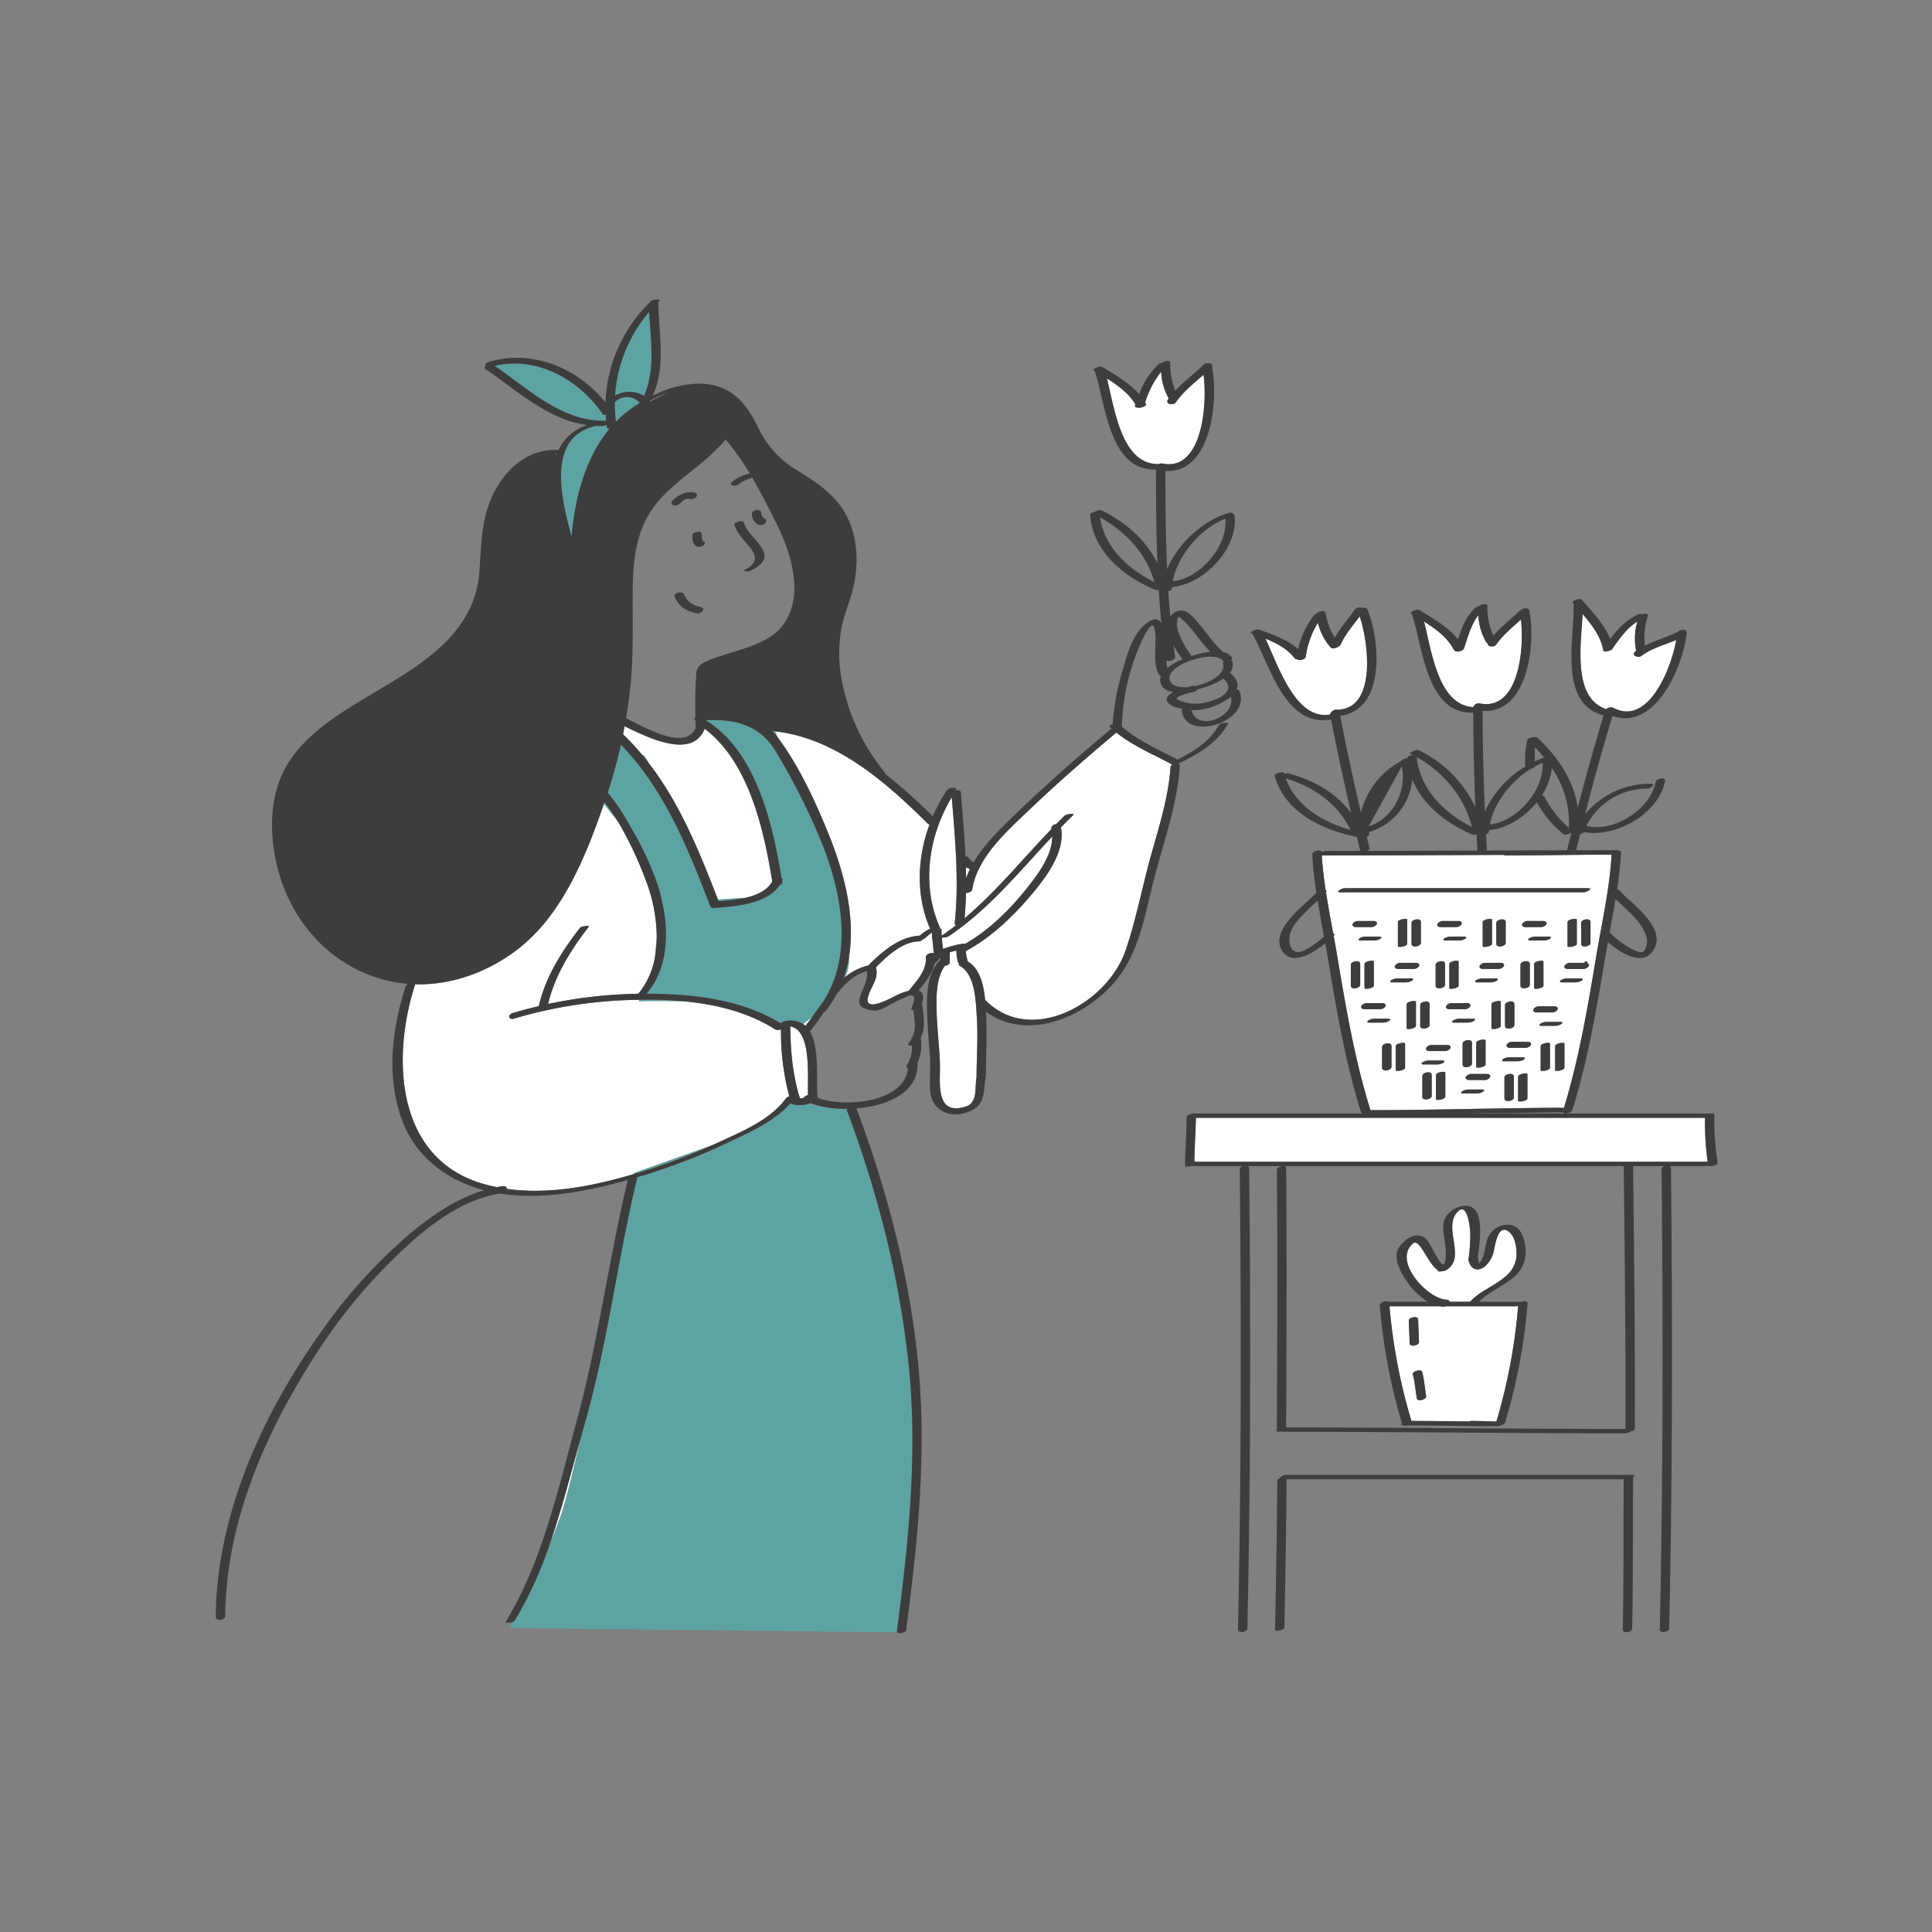 <svg xmlns="http://www.w3.org/2000/svg" width="600" height="600" viewBox="0 0 600 600">
  <rect x="0" y="0" width="600" height="600" fill="#808080" stroke="none"/>
  <g id="Ilustración_-_Creación_de_Usuario_1" data-name="Ilustración - Creación de Usuario 1" transform="translate(-134 -2899)">
    <g id="Ilustración_-_Creación_de_Usuario_1-2" data-name="Ilustración - Creación de Usuario 1" transform="translate(-1904.545 2607.051)">
      <path id="Trazado_3570" data-name="Trazado 3570" d="M2283.95,634.651h0a25.005,25.005,0,0,1-1.914,1.955A25.194,25.194,0,0,0,2283.95,634.651Z" fill="#fff"/>
      <path id="Trazado_3571" data-name="Trazado 3571" d="M2209.352,771.261c1.288-3.071,2.49-6.147,3.5-9.047,1.369-3.938,3.531-12.677,5.987-23.477q.589-2.139,1.2-4.253c7.262-25.185,10.257-51.358,16.415-76.8a.261.261,0,0,0-.007-.141l-.009,0a.258.258,0,0,1,.007.146c-6.158,25.442-9.153,51.615-16.415,76.8q-.61,2.115-1.2,4.253c-3,10.756-5.785,21.846-9.483,32.523a122.891,122.891,0,0,1-10.9,23.922h0A123,123,0,0,0,2209.352,771.261Z" fill="#fff"/>
      <path id="Trazado_3572" data-name="Trazado 3572" d="M2310.112,662.51c.525,1.857,1.061,3.767,1.6,5.713Q2310.938,665.36,2310.112,662.51Z" fill="#fff"/>
      <path id="Trazado_3573" data-name="Trazado 3573" d="M2498.023,510.4h0c12.058,2.506,13.986-16.586,12.86-26.04-2.69,2.447-5.576,4.765-7.654,7.751-.675.973-2.846.733-2.66-.364a.656.656,0,0,1-.4-.259,18.161,18.161,0,0,1-2.508-8.494c-2.264,2.979-3.27,6.738-4.436,10.283-.3.922-2.376,1.327-2.852.761a.48.48,0,0,1-.306-.228c-1.854-3.767-5.56-6.488-9.26-8.824,2.409,9.575,4.485,26,15.311,26.572A1.7,1.7,0,0,1,2498.023,510.4Z" fill="#fff"/>
      <path id="Trazado_3574" data-name="Trazado 3574" d="M2259.238,573.562a.88.88,0,0,0,.723.383.876.876,0,0,1-.715-.382.77.77,0,0,1-.171-.255c-6.939-18.043-14.145-36.044-27.707-50.091l0,.007c13.56,14.046,20.759,32.044,27.7,50.083A.77.77,0,0,0,2259.238,573.562Z" fill="#fff"/>
      <path id="Trazado_3575" data-name="Trazado 3575" d="M2287.186,612.95h0a.374.374,0,0,1-.088-.144,4.741,4.741,0,0,0-3.124-2.093c.069,7.6.7,15.026,2.99,22.317v.021l1.085-.074a2.2,2.2,0,0,1,1.417-.932C2289.356,626.985,2290.1,617.37,2287.186,612.95Z" fill="#fff"/>
      <path id="Trazado_3576" data-name="Trazado 3576" d="M2331.046,583.114c.029.356.051.713.084,1.068.065.7.133,1.407.215,2.109.009.084.011.2.018.324a2.5,2.5,0,0,1,.7-.185,15.832,15.832,0,0,1,2.256-.691,17.833,17.833,0,0,1,3.377-.7,2.876,2.876,0,0,1,.6.03c6.983-4,13.168-9.932,18.206-16.114,3.638-4.465,8.82-10.9,8.828-17.216-10.227,10.9-19.706,22.6-32.2,31.007A4.879,4.879,0,0,1,2331.046,583.114Z" fill="#fff"/>
      <path id="Trazado_3577" data-name="Trazado 3577" d="M2232.5,517.509c-.153.829-.307,1.658-.474,2.485a79.306,79.306,0,0,1,5.789,6.23l.006.008,1.018.647,1.112,1.991.008.009c9.737,12.6,15.775,27.5,21.543,42.469.058.153.118.307.177.459h0c-.06-.152-.119-.3-.176-.457,1.909-.17,4.93-.4,7.934-.457l.015,0c3.718-.754,7.207-2.18,8.927-5.2-2.627-16.134-7.25-37.062-21.009-47.415C2253.535,527.92,2239.842,521.031,2232.5,517.509Z" fill="#fff"/>
      <path id="Trazado_3578" data-name="Trazado 3578" d="M2290.784,607.741c1.188-1.644,2.36-3.335,3.572-4.991,9.042-14.354,5.63-33.073-.28-48.213a203.257,203.257,0,0,0-14.51-29.019c-4.924-8.383-12.635-10.292-21.538-9.894l-.257.009a.6.6,0,0,1,.087.074c.189.119.379.249.563.373-.136-.155-.271-.307-.4-.452,8.9-.4,16.614,1.511,21.538,9.894a203.309,203.309,0,0,1,14.51,29.019c5.91,15.14,9.323,33.859.281,48.213-1.214,1.656-2.385,3.347-3.573,4.991-1.3,1.061-2.338,1.819-2.874,2.2l0,0a5.982,5.982,0,0,1,.782.59c.709-.9,1.4-1.838,2.092-2.793Z" fill="#fff"/>
      <path id="Trazado_3579" data-name="Trazado 3579" d="M2281.01,609.77l0,0a2.223,2.223,0,0,1,1.2-.664,7.3,7.3,0,0,1,.727-.142c-.246.036-.492.083-.735.143A2.218,2.218,0,0,0,2281.01,609.77Z" fill="#fff"/>
      <path id="Trazado_3580" data-name="Trazado 3580" d="M2279.222,519.067l.827,1.88.009.013c6.676,8.9,11.783,20.057,15.918,30.29,4.651,11.51,8.206,25.059,6.284,37.493l0,.029c-.01.7-.033,1.4-.077,2.107a13.833,13.833,0,0,1-1.128,4.464c-.171.137-.344.27-.511.413v0c.168-.144.342-.278.514-.416a17.7,17.7,0,0,1,7.1-3.532c4.353-4.3,9.648-8.979,16.039-9.275h.012a12.633,12.633,0,0,1,3.187-2.162c-4.478-10.255-4.022-21.974-.167-32.4a.941.941,0,0,1-.551-.23c-13.058-12.983-28.556-26.542-47.45-28.675Z" fill="#fff"/>
      <path id="Trazado_3581" data-name="Trazado 3581" d="M2339.768,561.838a1.73,1.73,0,0,1-.379-.122c-.3-.148-.6-.307-.885-.475q.048,1.716.064,3.43A25.587,25.587,0,0,1,2339.768,561.838Z" fill="#fff"/>
      <path id="Trazado_3582" data-name="Trazado 3582" d="M2412.314,408.331c-3.038,2.674-6.283,5.239-8.585,8.529-.774,1.107-3.493.64-2.431-.879.067-.1.144-.183.212-.276a18.454,18.454,0,0,1-2.359-8.319,29.366,29.366,0,0,0-4.988,9.6c.1.182.207.361.3.549.229.466-1.737,1.253-2.573,1.01-.576-.01-1-.23-.835-.727.03-.09.063-.179.094-.268-1.956-3.376-5.4-5.888-8.844-8.063,2.47,9.817,4.588,26.838,16.149,26.589a1.62,1.62,0,0,1,1.07-.177C2411.875,438.459,2413.577,417.638,2412.314,408.331Z" fill="#fff"/>
      <path id="Trazado_3583" data-name="Trazado 3583" d="M2487.75,695.584c.66.035.922.3.933.639h6.459a1.158,1.158,0,0,1,.208-.279c3.046-3.156,7.287-4.608,10.563-7.449a9.15,9.15,0,0,0,3.568-6.168c.157-2.429-.257-6.354-2.434-7.92-3.7-2.66-4.235,5.344-4.774,6.779a8.691,8.691,0,0,1-2.662,4.115c-2.361,1.814-4.457.622-4.987-1.914-.041-.021-.067-.045-.063-.076.006-.052.012-.1.019-.155-.005-.032-.014-.063-.019-.1a.587.587,0,0,1,.075-.382,52.216,52.216,0,0,0,.506-7.951c-.038-1.189-.788-9.657-3.9-6.482-4.845,4.95,2.941,14.3-3.631,18.208a3.269,3.269,0,0,1-.878.247,1.863,1.863,0,0,1-.346.071c-.047,0-.094,0-.142,0-.75.088-1.427.058-1.009-.27-3.05-1.638-5.763-10.06-7.779-8.443-6.532,5.242,4.118,17.193,10.294,17.528Z" fill="#fff"/>
      <path id="Trazado_3584" data-name="Trazado 3584" d="M2200.682,404.952q1.2.105,2.384.312Q2201.883,405.057,2200.682,404.952Z" fill="#fff"/>
      <path id="Trazado_3585" data-name="Trazado 3585" d="M2464.1,636.545a.482.482,0,0,1,.021.178c20.048-.021,40.089-.694,60.137-.743,4.718-15.414,7.418-31.527,10.073-47.393,1.711-10.225,4.136-20.831,4.711-31.214-10.916.017-21.832.225-32.747.236-.407,0-.624-.063-.716-.159-18.834.068-37.667.156-56.5.159h-.039c.23,3.578.653,7.18,1.2,10.783.272.094.371.272.116.558l-.022.024c.666,4.293,1.469,8.58,2.248,12.825.384.113.538.366.145.791.333,1.818.66,3.632.963,5.429,2.748,16.251,5.477,32.765,10.415,48.524Zm6.584-13.269c0,1.132-2.917,1.673-2.917.289v-6.5c0-1.132,2.917-1.673,2.917-.289Zm4.224.256c0,.862-2.9,1.294-2.9.777v-7.5c0-.862,2.9-1.294,2.9-.777Zm-4.1-26.5c-.58,0-.625-.381-.181-.671a3.8,3.8,0,0,1,2.05-.55h4.233c.577,0,.625.382.18.672a3.8,3.8,0,0,1-2.049.55Zm7.476,13.5c0,.862-2.9,1.294-2.9.777v-7.5c0-.862,2.9-1.294,2.9-.777Zm.941-18.51a2.128,2.128,0,0,1-1.9.842h-4.7c-.554,0-1.17-.454-.837-1.045a2.121,2.121,0,0,1,1.9-.842h4.7C2478.942,590.977,2479.559,591.431,2479.225,592.022Zm-3.652-6.991c0,.863-2.9,1.294-2.9.779v-7.5c0-.862,2.9-1.294,2.9-.777v7.5Zm1.323.036v-6.5c0-1.132,2.917-1.673,2.917-.289v6.5C2479.813,585.91,2476.9,586.451,2476.9,585.067Zm2.711,25.5v-6.5c0-1.132,2.917-1.673,2.917-.289v6.5h0C2482.523,611.409,2479.606,611.948,2479.607,610.565Zm.73,11.293a3.8,3.8,0,0,1,2.049-.55h4.233c.58,0,.625.381.18.671a3.8,3.8,0,0,1-2.049.55h-4.233C2479.937,622.529,2479.892,622.148,2480.337,621.858Zm2.84,10.418c0,1.132-2.917,1.673-2.917.289v-6.5h0c0-1.132,2.917-1.673,2.912-.289Zm4.225.256c0,.862-2.9,1.294-2.9.777v-7.5h.006c0-.862,2.9-1.294,2.9-.777Zm1.532-15.011a2.127,2.127,0,0,1-1.9.842h-4.7c-.553,0-1.169-.454-.836-1.045a2.12,2.12,0,0,1,1.9-.842h4.7C2488.651,616.477,2489.268,616.931,2488.934,617.521Zm.659-14.044h4.7c.555,0,1.171.454.838,1.045a2.128,2.128,0,0,1-1.9.842h-4.7c-.554,0-1.17-.454-.837-1.045A2.123,2.123,0,0,1,2489.593,603.477Zm-.959-4.669v-7.5c0-.862,2.9-1.294,2.9-.777v7.5C2491.534,598.894,2488.637,599.325,2488.634,598.808Zm4.945-15.326a3.8,3.8,0,0,1-2.049.55H2487.3c-.58,0-.625-.381-.18-.671a3.8,3.8,0,0,1,2.049-.55h4.232l0,0C2493.978,582.809,2494.023,583.191,2493.579,583.482Zm-1.157-4.459a2.129,2.129,0,0,1-1.9.842h-4.7c-.554,0-1.17-.454-.837-1.045a2.121,2.121,0,0,1,1.9-.842h4.7C2492.142,577.977,2492.758,578.431,2492.422,579.023Zm-5.11,12.253v6.5c0,1.132-2.918,1.673-2.918.289v-6.5C2484.394,590.433,2487.312,589.892,2487.312,591.276Zm2.519,17.584a3.79,3.79,0,0,1,2.049-.55h4.233c.58,0,.625.381.179.671h0a3.82,3.82,0,0,1-2.046.55h-4.234C2489.431,609.531,2489.385,609.15,2489.831,608.86Zm5.846,6.916v6.5c0,1.132-2.917,1.673-2.917.289v-6.5h0C2492.765,614.933,2495.682,614.392,2495.677,615.776Zm3.448,15.205a3.8,3.8,0,0,1-2.048.55h-4.233c-.58,0-.625-.381-.18-.671a3.79,3.79,0,0,1,2.049-.55h4.236C2499.523,630.309,2499.573,630.691,2499.125,630.981Zm2.135-4.459a2.125,2.125,0,0,1-1.9.842h-4.7c-.555,0-1.171-.454-.838-1.045a2.124,2.124,0,0,1,1.9-.842h4.7C2500.979,625.477,2501.6,625.931,2501.26,626.522Zm-1.355-3.991c0,.863-2.9,1.294-2.9.777v-7.5c0-.862,2.9-1.294,2.9-.777v7.5Zm-2.759-25.5c-.579,0-.625-.381-.179-.671a3.788,3.788,0,0,1,2.049-.55h4.233c.575,0,.624.382.18.672a3.8,3.8,0,0,1-2.049.55Zm4.765-12c0,.863-2.9,1.294-2.9.778v-7.5c0-.862,2.9-1.294,2.9-.777v7.5Zm-1.888,5.946h4.7c.554,0,1.17.454.837,1.045a2.128,2.128,0,0,1-1.9.842h-4.7c-.554,0-1.169-.454-.836-1.045A2.12,2.12,0,0,1,2500.023,590.977Zm6.129-6.2c0,1.132-2.918,1.673-2.918.289v-6.5h0c0-1.132,2.918-1.673,2.916-.288Zm2.712,19v6.5c0,1.132-2.918,1.673-2.918.289v-6.5C2505.946,602.933,2508.864,602.392,2508.864,603.776Zm-4.24,6.756c0,.862-2.9,1.294-2.9.777v-7.5c0-.862,2.9-1.294,2.9-.777Zm4.053,22.244c0,1.132-2.917,1.673-2.917.289v-6.5h0c0-1.132,2.917-1.673,2.912-.289Zm-3.16-11.245c-.58,0-.625-.381-.181-.671a3.8,3.8,0,0,1,2.049-.55h4.234c.577,0,.625.382.18.672a3.8,3.8,0,0,1-2.049.55Zm7.385,11.5c0,.862-2.9,1.294-2.9.777v-7.5h.006c0-.862,2.9-1.294,2.9-.777Zm1.032-16.51a2.128,2.128,0,0,1-1.9.842h-4.7c-.553,0-1.169-.454-.836-1.045a2.12,2.12,0,0,1,1.9-.842h4.7C2513.651,615.477,2514.268,615.931,2513.934,616.522Zm1.041-25.213c0-.862,2.9-1.294,2.9-.776v7.5c0,.862-2.9,1.294-2.9.777v-7.5Zm2.894-7.277h-4.234c-.579,0-.625-.381-.179-.671a3.8,3.8,0,0,1,2.049-.55h4.233l0,0c.575,0,.624.382.177.673A3.8,3.8,0,0,1,2517.869,584.032Zm.891-5.009a2.128,2.128,0,0,1-1.9.842h-4.7c-.555,0-1.17-.454-.837-1.045a2.121,2.121,0,0,1,1.9-.842h4.7C2518.479,577.977,2519.1,578.431,2518.76,579.023Zm-5.108,12.254v6.5c0,1.132-2.917,1.673-2.917.289v-6.5h0C2510.731,590.433,2513.648,589.892,2513.652,591.277Zm1.157,14.042a2.12,2.12,0,0,1,1.9-.842h4.7c.554,0,1.17.454.837,1.045h0a2.133,2.133,0,0,1-1.9.842h-4.7C2515.092,606.364,2514.476,605.91,2514.809,605.319Zm5.093,18.213c0,.862-2.9,1.294-2.9.777v-7.5h.006c0-.862,2.9-1.294,2.9-.777Zm-2.781-13c-.58,0-.625-.381-.181-.671a3.8,3.8,0,0,1,2.05-.55h4.234c.573,0,.621.382.179.672a3.8,3.8,0,0,1-2.049.55Zm7.281,13c0,.862-2.9,1.294-2.9.777v-7.5h.006c0-.862,2.9-1.294,2.9-.777Zm5.365-27.051a3.8,3.8,0,0,1-2.049.55h-4.233c-.58,0-.625-.381-.18-.671a3.788,3.788,0,0,1,2.049-.55h4.233C2530.164,595.809,2530.212,596.191,2529.767,596.481Zm2.138-4.459a2.128,2.128,0,0,1-1.9.842h-4.7c-.555,0-1.17-.454-.837-1.045a2.121,2.121,0,0,1,1.9-.842h4.7C2531.619,590.977,2532.235,591.431,2531.905,592.022Zm-3.656-6.991c0,.863-2.9,1.294-2.9.778v-7.5c0-.862,2.9-1.294,2.9-.777v7.5Zm4.241-.254c0,1.132-2.917,1.673-2.917.289v-6.5h0c0-1.132,2.917-1.673,2.915-.288Zm-76.366-16.995h75.5v0c1.937,0-.375,1.281-1.224,1.283h-75.5C2452.966,569.063,2455.277,567.782,2456.124,567.782Zm9.067,16.251h-4.233c-.58,0-.625-.381-.179-.671a3.79,3.79,0,0,1,2.049-.55h4.233l0,0c.577,0,.624.382.177.674A3.8,3.8,0,0,1,2465.191,584.033Zm.007,6.5v7.5c0,.862-2.9,1.294-2.9.777v-7.5h0C2462.3,590.447,2465.2,590.015,2465.2,590.533Zm.886-11.511a2.129,2.129,0,0,1-1.9.844h-4.7c-.554,0-1.169-.454-.836-1.045a2.121,2.121,0,0,1,1.9-.842h4.7c.554,0,1.17.454.837,1.045Zm-5.111,18.755c0,1.132-2.917,1.673-2.917.289v-6.5h0c0-1.132,2.917-1.673,2.917-.288Zm.383,6.542a2.124,2.124,0,0,1,1.9-.842h4.7c.554,0,1.169.454.836,1.045a2.13,2.13,0,0,1-1.9.842h-4.7C2461.64,605.364,2461.023,604.91,2461.356,604.319Zm2.313,5.212c-.579,0-.625-.381-.179-.671a3.8,3.8,0,0,1,2.049-.55h4.232c.581,0,.625.381.181.671a3.821,3.821,0,0,1-2.049.55Z" fill="#fff"/>
      <path id="Trazado_3586" data-name="Trazado 3586" d="M2211.465,433.05c.029-.079.063-.155.093-.234a3.693,3.693,0,0,1-.48.206h0C2211.229,433.032,2211.356,433.042,2211.465,433.05Z" fill="#fff"/>
      <path id="Trazado_3587" data-name="Trazado 3587" d="M2254.017,650.041q2.794-1.146,5.551-2.381h0Q2256.811,648.894,2254.017,650.041Z" fill="#fff"/>
      <path id="Trazado_3588" data-name="Trazado 3588" d="M2225.677,420.506a.961.961,0,0,0,.792.328l.233.448c.025.445.054.89.1,1.337h0c-.046-.448-.076-.894-.1-1.34-.01-.148-.026-.3-.036-.446h-.2a.961.961,0,0,1-.793-.328c-5.267-7.7-13.538-13.659-22.611-15.241C2212.139,406.846,2220.41,412.806,2225.677,420.506Z" fill="#fff"/>
      <path id="Trazado_3589" data-name="Trazado 3589" d="M2234.721,418.739a35.5,35.5,0,0,0-4.894,4.159,43.72,43.72,0,0,1-.345-6.135h0a43.874,43.874,0,0,0,.346,6.138A35.538,35.538,0,0,1,2234.721,418.739Z" fill="#fff"/>
      <path id="Trazado_3590" data-name="Trazado 3590" d="M2226.265,541.093l0,0a54.816,54.816,0,0,1,3.481,4.9A54.705,54.705,0,0,0,2226.265,541.093Z" fill="#fff"/>
      <path id="Trazado_3591" data-name="Trazado 3591" d="M2233.49,415.263a5.3,5.3,0,0,0-3.818,1.376c-.009.007-.02.012-.03.019l.031-.019A5.306,5.306,0,0,1,2233.49,415.263Z" fill="#fff"/>
      <path id="Trazado_3592" data-name="Trazado 3592" d="M2509.413,697.621h-21.907a1.719,1.719,0,0,1-.735.139,8.969,8.969,0,0,1-1.107-.139h-15.6a175.924,175.924,0,0,0,6.812,35.609c5.967.019,11.935.1,17.9.168a2.206,2.206,0,0,1,.758-.176c2.579.028,5.153.144,7.728.207a176.122,176.122,0,0,0,6.763-35.935A1.987,1.987,0,0,1,2509.413,697.621Zm-33.1,11.454c-.016-2.336-.232-4.664-.25-7-.008-1.08,2.9-1.651,2.911-.309.019,2.336.235,4.664.25,7h.005C2479.224,709.846,2476.317,710.416,2476.308,709.075Zm2.255,17.233c-.466-2.5-.564-5.045-1.25-7.5-.288-1.039,2.608-1.824,2.9-.777h0c.685,2.457.784,5,1.25,7.5C2481.663,726.624,2478.755,727.337,2478.563,726.308Z" fill="#fff"/>
      <path id="Trazado_3593" data-name="Trazado 3593" d="M2409.938,639.1c-.076,4.553-.409,9.1-.463,13.648h159.41a85.811,85.811,0,0,1-.824-13.648Z" fill="#fff"/>
      <path id="Trazado_3594" data-name="Trazado 3594" d="M2223.63,424.217c.762.03,1.532.037,2.315.006a2.464,2.464,0,0,0,1.008-.345c.041.311.065.619.111.931.035.226.35.314.76.307-7.558,9.062-10.713,21.414-11.789,33.407v0l0,0c1.076-11.994,4.231-24.347,11.789-33.41-.411.008-.725-.081-.759-.307-.048-.312-.072-.62-.112-.931a2.482,2.482,0,0,1-1.008.345c-.783.031-1.553.024-2.315-.006a14.157,14.157,0,0,0-5.711,2.525A14.143,14.143,0,0,1,2223.63,424.217Z" fill="#fff"/>
      <path id="Trazado_3595" data-name="Trazado 3595" d="M2460.816,483.373c-2.1,2.82-4.466,5.5-5.916,8.721a1.249,1.249,0,0,1-.525.547c-.593.545-2.088.911-2.571.393a17.909,17.909,0,0,1-3.969-7.671,26.733,26.733,0,0,0-3.752,10.493c-.145.983-2.3,1.459-2.814.755a.754.754,0,0,1-.617-.183c-2.26-3.005-5.631-4.733-9.1-6.138,4.076,8.684,9.417,25.465,20.092,23.552-.015-.611,1.016-1.525,1.926-1.51h0C2466.008,512.551,2463.716,491.958,2460.816,483.373Z" fill="#fff"/>
      <path id="Trazado_3596" data-name="Trazado 3596" d="M2341.884,607.56c-.082-1.22-.153-2.673-.293-4.2a.341.341,0,0,1-.025-.237c-.42-4.358-1.441-9.271-4.94-11.215-.364-.2-.394-.452-.239-.693a.751.751,0,0,1-.314-.4,12.53,12.53,0,0,1-.5-3.671c-.116.03-.229.06-.35.089-.532.131-1.063.265-1.588.426l-.148.045v3.09c0,.612-.77,1.041-1.52,1.122-2.773,3.809-2.661,9.767-2.548,14.175.14,5.366.833,10.693,1.022,16.054.2,5.577-1.758,16.543,8.04,13.462,3.8-1.194,2.72-6.009,3.335-9.031a.6.6,0,0,1,.028-.074.537.537,0,0,1-.033-.168h0C2341.856,620.075,2342.3,613.817,2341.884,607.56Z" fill="#fff"/>
      <path id="Trazado_3597" data-name="Trazado 3597" d="M2238.563,414.869a25.468,25.468,0,0,0,1.121-3.142,25.468,25.468,0,0,1-1.121,3.142Z" fill="#fff"/>
      <path id="Trazado_3598" data-name="Trazado 3598" d="M2402.6,529.39c-.3-.04-.512-.126-.508-.266-5.67-3.006-11.821-5.637-16.869-9.664-9.155,7.693-18.231,15.6-26.882,23.853-6.964,6.639-16.372,14.9-17.875,24.936-.091.6-1.12,1.02-1.93,1.031-.062,2.619-.2,5.237-.447,7.855,9.865-8.286,18.045-18.438,26.992-27.731-.007-.031-.008-.063-.016-.1-.169-.732.665-1.293,1.484-1.418.874-.889,1.753-1.77,2.646-2.636.521-.506,3.3-.815,2.636-.17-1.29,1.252-2.553,2.533-3.806,3.827,1.474,7.5-4.617,15.5-9.12,20.843-5.715,6.777-12.415,13.224-20.262,17.478-.048.026-.1.043-.145.064a10.629,10.629,0,0,0,.463,2.734.678.678,0,0,1-.006.436c3.883,2.2,5.063,7.37,5.523,12.008,14.091,14.436,38.01,1.184,43.674-15.484,3.194-9.4,5.019-19.144,7.653-28.7,2.559-9.279,5.625-18.521,6.26-28.185.019-.258.273-.492.619-.672l-.034-.013Z" fill="#fff"/>
      <path id="Trazado_3599" data-name="Trazado 3599" d="M2240.358,416.664a53.927,53.927,0,0,1,5.837-2.878,32.854,32.854,0,0,0-5.707,2.652C2240.449,416.513,2240.4,416.587,2240.358,416.664Z" fill="#fff"/>
      <path id="Trazado_3600" data-name="Trazado 3600" d="M2539.542,511.74c10.725,5.833,17.935-11.773,19.581-21.028-3.63,1.5-7.6,2.505-10.714,4.883-1.156.883-3.495-.155-1.93-1.352.065-.05.136-.089.2-.138a19.142,19.142,0,0,1,.349-9.112c-3.223,1.992-5.476,5.22-7.649,8.28,0,.007-.013.014-.019.021-.09.754-2.782,1.336-2.892.686-.721-4.271-3.517-7.985-6.426-11.35-.562,10.058-3.053,26.009,7.282,29.549A2.355,2.355,0,0,1,2539.542,511.74Z" fill="#fff"/>
      <path id="Trazado_3601" data-name="Trazado 3601" d="M2240.585,395.541c-.153-2.215-.332-4.453-.436-6.716h0C2240.253,391.088,2240.432,393.326,2240.585,395.541Z" fill="#fff"/>
      <path id="Trazado_3602" data-name="Trazado 3602" d="M2281.086,611.9l-.3-.213h0c.1-.033.2-.063.3-.1h0a2.57,2.57,0,0,1-.291.1,1.776,1.776,0,0,1-1.408,0c-8.33-5.3-18.163-7.767-28.057-8.738a120.976,120.976,0,0,0-12.568-.535c-.511,0-1.023.026-1.535.034a141.581,141.581,0,0,0-38.977,5.824c-1.754.534-2.188-1.167-.454-1.7,2.656-.809,5.355-1.509,8.071-2.154,2.061-9.028,7.111-16.984,12.726-24.246.529-.685,3.068-.773,2.86-.5-5.58,7.217-10.6,15.117-12.688,24.073a144.767,144.767,0,0,1,28-3.164,24.155,24.155,0,0,0,5.234-11.738,35.451,35.451,0,0,0,.5-6.043,49.889,49.889,0,0,0-3.421-17.527,114.572,114.572,0,0,0-8.6-18.151l-.007-.011c-1.8-2.354-3.365-4.264-4.39-5.471-5.707,16.5-13.1,34.991-27.491,45.676-8.915,6.62-19.965,10.651-31.12,10.316a.433.433,0,0,1-.008.079c-7.225,22.221-6.232,53.4,20.4,61.677a50.446,50.446,0,0,0,5,1.251c.593-.112,1.188-.22,1.79-.3.935-.131,1.285.306,1.229.822,13.163,1.883,27.065-.9,39.644-4.632v-.307l24.053-8.554.02-.008h0c.476-.215.953-.425,1.428-.645,7.4-3.428,16.86-7.214,21.666-14.057a1.873,1.873,0,0,1,.992-.513,77.322,77.322,0,0,1-2.591-20.543Zm-38.595-29.1h0l0,.018a35.043,35.043,0,0,1-.5,6.025c.181-1.844.355-3.877.5-6.025Zm-5.647,20.082.374-.436v0c.506-.008,1.023-.035,1.535-.036a120.961,120.961,0,0,1,12.568.535C2243.772,602.678,2236.844,602.878,2236.844,602.878Z" fill="#fff"/>
      <path id="Trazado_3603" data-name="Trazado 3603" d="M2229.558,414.793c.068-.039.14-.065.209-.1-.069.036-.141.062-.209.1Z" fill="#fff"/>
      <path id="Trazado_3604" data-name="Trazado 3604" d="M2240.085,410.145c1.058-4.758.844-9.621.5-14.6C2240.929,400.524,2241.143,405.387,2240.085,410.145Z" fill="#fff"/>
      <path id="Trazado_3605" data-name="Trazado 3605" d="M2330.824,580.789h0c.217-.159.086-.045.092.253s.02.568.037.853c.013.209.034.418.049.627,1.517-1.025,2.982-2.108,4.415-3.225a.738.738,0,0,1-.367-.762c1.364-13.014.1-26.023-.925-39.012-7.258,12.048-9.554,27.465-3.658,40.508a.557.557,0,0,1,.038.353C2330.824,580.415,2331.2,580.516,2330.824,580.789Z" fill="#fff"/>
      <path id="Trazado_3606" data-name="Trazado 3606" d="M2328.414,586.715q-.134-1.236-.24-2.477a11.252,11.252,0,0,1-.2-2.686c-.109.076-.224.145-.331.225a14.856,14.856,0,0,0-1.553,1.317,2.392,2.392,0,0,1-.9.519,1.775,1.775,0,0,1-1.352.69c-5.281.245-9.687,4.486-13.285,8.056.984,3.543-1.516,5.827-2.414,9.091-1.5,5.464,7.777.064,9.333-.638a18.8,18.8,0,0,1,3.26-1.151c.028-.039.048-.076.083-.118,2.387-2.859,5.545-6.226,5.25-10.235-.079-1.066,1.789-1.709,2.566-1.281l.071-.066a.376.376,0,0,1-.142-.1A3.272,3.272,0,0,1,2328.414,586.715Z" fill="#fff"/>
      <path id="Trazado_3607" data-name="Trazado 3607" d="M2294.349,602.754c9.042-14.354,5.629-33.073-.281-48.213a203.309,203.309,0,0,0-14.51-29.019c-4.924-8.383-12.635-10.292-21.538-9.894.13.145.265.3.4.452l.031.021c15.076,9.9,20.045,31.763,22.8,48.575a.637.637,0,0,1,.152.89v0a.011.011,0,0,1-.006.009c.025.15.051.3.075.454.05.318-.317.607-.806.81-4.083,6.009-13.773,6.558-20.28,7.106a2.216,2.216,0,0,1-.425,0,.88.88,0,0,1-.723-.383.77.77,0,0,1-.171-.255c-6.942-18.039-14.141-36.037-27.7-50.083a154.453,154.453,0,0,1-4.1,14.893,62.132,62.132,0,0,1,6.872,10.254,96.111,96.111,0,0,1,8.665,18.458c3.418,10.784,4.378,24.668-3.5,33.74.659,0,1.32-.018,1.979-.008,13.557.2,27.958,1.98,39.726,9.209a2.218,2.218,0,0,1,1.2-.66c.243-.06.489-.107.735-.143a7.633,7.633,0,0,1,4.961.975c.536-.378,1.578-1.136,2.874-2.2C2291.964,606.1,2293.135,604.41,2294.349,602.754Z" fill="#5ea3a3"/>
      <path id="Trazado_3608" data-name="Trazado 3608" d="M2278.352,518.968a14.61,14.61,0,0,1,1.375,1.532c.11.144.212.3.322.447l-.827-1.88C2278.932,519.036,2278.643,519,2278.352,518.968Z" fill="#5ea3a3"/>
      <path id="Trazado_3609" data-name="Trazado 3609" d="M2302.179,590.879c.044-.708.067-1.41.077-2.107a39.037,39.037,0,0,1-1.716,6.984c.167-.143.34-.276.511-.413A13.833,13.833,0,0,0,2302.179,590.879Z" fill="#5ea3a3"/>
      <path id="Trazado_3610" data-name="Trazado 3610" d="M2237.218,602.444v0l-.374.436s6.928-.2,14.477.065a120.961,120.961,0,0,0-12.568-.535C2238.241,602.409,2237.724,602.436,2237.218,602.444Z" fill="#5ea3a3"/>
      <path id="Trazado_3611" data-name="Trazado 3611" d="M2237.826,526.232c.728.868,1.441,1.746,2.13,2.638l-1.112-1.991Z" fill="#5ea3a3"/>
      <path id="Trazado_3612" data-name="Trazado 3612" d="M2261.684,571.807a64.2,64.2,0,0,0,7.758-.914c-3,.059-6.025.287-7.934.457C2261.565,571.5,2261.624,571.655,2261.684,571.807Z" fill="#5ea3a3"/>
      <path id="Trazado_3613" data-name="Trazado 3613" d="M2220.729,423.952a8.558,8.558,0,0,0-1.22.559c.428-.193.864-.375,1.328-.541C2220.8,423.966,2220.766,423.956,2220.729,423.952Z" fill="#5ea3a3"/>
      <path id="Trazado_3614" data-name="Trazado 3614" d="M2221.844,411.879s-.167-.1-.459-.258q.3.25.588.507Z" fill="#5ea3a3"/>
      <path id="Trazado_3615" data-name="Trazado 3615" d="M2320.515,713.734a303.784,303.784,0,0,0-8.184-43.246c-.2-.757-.412-1.51-.617-2.265-.541-1.946-1.077-3.856-1.6-5.713-.218-.751-.428-1.5-.651-2.253q-3.531-11.844-7.9-23.439a.476.476,0,0,1,.178-.506,32.391,32.391,0,0,1-11.543-1.742,8.848,8.848,0,0,1-6.072.154,1.489,1.489,0,0,1-.174-.073,25.194,25.194,0,0,1-1.915,1.955c-4.74,4.353-11.23,7.256-16.8,9.9a193.59,193.59,0,0,1-24.847,9.843c-1.3.406-2.614.807-3.941,1.2a.261.261,0,0,1,.007.141c-6.158,25.442-9.153,51.615-16.415,76.8q-.61,2.115-1.2,4.253c-2.456,10.8-4.618,19.539-5.987,23.477-1.01,2.9-2.212,5.976-3.5,9.047a123,123,0,0,1-10.9,23.928h0l0,.006a1.247,1.247,0,0,1-.59.421c-.638,1.232-1.01,1.93-1.01,1.93l120.265,1.329a.392.392,0,0,1-.046-.242C2320.779,770.377,2323.742,742.2,2320.515,713.734Z" fill="#5ea3a3"/>
      <path id="Trazado_3616" data-name="Trazado 3616" d="M2229.744,545.993a54.816,54.816,0,0,0-3.481-4.9c-.061.177-.124.355-.185.532l0,0c1.025,1.207,2.594,3.117,4.39,5.471C2230.237,546.725,2229.981,546.365,2229.744,545.993Z" fill="#5ea3a3"/>
      <path id="Trazado_3617" data-name="Trazado 3617" d="M2226.8,422.619c-.045-.447-.074-.892-.1-1.337l-.233-.448a.961.961,0,0,1-.792-.328c-5.267-7.7-13.538-13.66-22.611-15.242q-1.183-.207-2.384-.312a26.486,26.486,0,0,0-8.5.622C2202.781,412.836,2213.107,423.024,2226.8,422.619Z" fill="#5ea3a3"/>
      <path id="Trazado_3618" data-name="Trazado 3618" d="M2242.491,582.8v.018l0-.018Z" fill="#5ea3a3"/>
      <path id="Trazado_3619" data-name="Trazado 3619" d="M2227.064,424.809c-.046-.312-.07-.62-.111-.931a2.464,2.464,0,0,1-1.008.345c-.783.031-1.553.024-2.315-.006a14.143,14.143,0,0,0-5.707,2.522c-8.08,6.207-5,20.682-1.888,31.784,1.076-11.993,4.231-24.345,11.789-33.407C2227.414,425.123,2227.1,425.035,2227.064,424.809Z" fill="#5ea3a3"/>
      <path id="Trazado_3620" data-name="Trazado 3620" d="M2259.588,647.652h0Z" fill="#5ea3a3"/>
      <path id="Trazado_3621" data-name="Trazado 3621" d="M2259.568,647.66l.02-.008-.02.008Z" fill="#5ea3a3"/>
      <path id="Trazado_3622" data-name="Trazado 3622" d="M2234.721,418.739c.277-.2.55-.4.834-.587.562-.373,1.138-.737,1.722-1.1a.6.6,0,0,1-.11-.074,5.32,5.32,0,0,0-7.494-.339l-.031.019c-.051.038-.107.071-.16.105a43.72,43.72,0,0,0,.345,6.135A35.5,35.5,0,0,1,2234.721,418.739Z" fill="#5ea3a3"/>
      <path id="Trazado_3623" data-name="Trazado 3623" d="M2280.787,611.682l.3.213c0-.105,0-.211,0-.316-.1.04-.2.07-.3.1Z" fill="#5ea3a3"/>
      <path id="Trazado_3624" data-name="Trazado 3624" d="M2235.515,656.214v.307h0c.458-.136.917-.27,1.371-.407q8.708-2.622,17.128-6.073,2.794-1.146,5.551-2.381Z" fill="#5ea3a3"/>
      <path id="Trazado_3625" data-name="Trazado 3625" d="M2242.49,582.814c-.143,2.148-.317,4.181-.5,6.025A35.043,35.043,0,0,0,2242.49,582.814Z" fill="#5ea3a3"/>
      <path id="Trazado_3626" data-name="Trazado 3626" d="M2229.558,414.793c.068-.039.14-.065.209-.1a8.978,8.978,0,0,1,8.8.177,25.468,25.468,0,0,0,1.121-3.142q.226-.789.4-1.582c1.058-4.758.844-9.621.5-14.6-.153-2.215-.332-4.453-.437-6.716A44.441,44.441,0,0,0,2229.558,414.793Z" fill="#5ea3a3"/>
      <line id="Línea_3" data-name="Línea 3" x2="0.003" transform="translate(2531.064 590.977)" fill="none" stroke="#3d3d3d" stroke-linecap="round" stroke-linejoin="round"/>
      <path id="Trazado_3627" data-name="Trazado 3627" d="M2462.3,591.309h0v7.5c0,.517,2.9.085,2.9-.777v-7.5C2465.2,590.015,2462.3,590.447,2462.3,591.309Z" fill="#3d3d3d"/>
      <path id="Trazado_3628" data-name="Trazado 3628" d="M2467.063,582.809l0,0h-4.233a3.79,3.79,0,0,0-2.049.55c-.446.29-.4.671.179.671h4.233a3.8,3.8,0,0,0,2.049-.55C2467.687,583.191,2467.64,582.809,2467.063,582.809Z" fill="#3d3d3d"/>
      <path id="Trazado_3629" data-name="Trazado 3629" d="M2570.962,638.037c0-.244-.447-.319-.989-.265a2.825,2.825,0,0,0-.355-.022h-75.929q4.928-.087,9.855-.167a2,2,0,0,0,.522.054c6.622-.018,13.241-.229,19.862-.258.243.668,2.62.258,2.9-.623,4.938-15.759,7.667-32.273,10.409-48.527.206-1.219.423-2.445.643-3.674,3.812,3.224,10.537,7.539,13.882,2.881,5.108-7.116-6.47-14.645-10.415-19.074a.886.886,0,0,0-.592-.246c.569-3.806,1.014-7.611,1.214-11.383.024-.394-.282-.591-.7-.647a1.377,1.377,0,0,0-.649-.108q-6.3.009-12.6.021a.577.577,0,0,0,.037-.09c.392-1.629.808-3.252,1.208-4.878a1.906,1.906,0,0,0,1.113-.667c9.951,1.869,23.392-5.749,25.273-15.91.234-1.268-2.708-.813-2.914.3-1.587,8.574-13.046,15.789-21.487,13.689a.13.13,0,0,0-.055-.008,21.024,21.024,0,0,1,18.824-11.547c1.019.017,3.111-1.505,1.154-1.539a26.159,26.159,0,0,0-20.359,9.449q3.92-15.355,8.5-30.529c13.177,4.817,22.019-15.3,23.04-25.835.12-1.226-1.952-1.11-2.681-.288-3.294,1.645-6.982,2.617-10.273,4.3a20.758,20.758,0,0,1,.937-9.293c.19-.645-.894-.722-1.793-.445a1.839,1.839,0,0,0-1.367.083c-3.627,1.691-6.236,4.525-8.585,7.625-1.787-4.64-5.739-8.678-8.87-12.264-.509-.584-3.236.43-2.723,1.016.088.1.18.207.27.307a.65.65,0,0,0-.025.2c.3,10.343-4.785,30.623,9.056,34.358a1.123,1.123,0,0,0,.294.026.6.6,0,0,0-.052.109q-4.29,14.257-8.021,28.667c-1.164-8.547-6.192-15.879-12.631-21.9a1.188,1.188,0,0,0-.96-.076c-.808.036-1.944.369-2.051.817a25.735,25.735,0,0,0-.588,8.293,32.264,32.264,0,0,0-12.588,13.95q-.7-15.6-.729-31.215c14.092,1.016,16.576-20.907,14.5-31.172-.2-.991-1.937-.789-2.628-.048a2.3,2.3,0,0,0-.788.5c-2.516,2.48-5.408,4.687-7.747,7.36a20.915,20.915,0,0,1-1.837-9.31c-.008-.712-1.8-.516-2.56.147a2,2,0,0,0-1.078.4c-2.893,2.652-4.311,6.232-5.511,9.872-3.052-3.872-7.924-6.537-11.939-9.042-.734-.457-3.2.716-2.723,1.016l.393.242a.434.434,0,0,0,.02.139c3.325,9.886,4.4,30.918,18.89,30.456.041,0,.081-.008.122-.015a.284.284,0,0,0-.012.059q.047,14.688.653,29.362a37.094,37.094,0,0,0-17.591-17.728c-.749-.373-3.036.822-2.735.973s.592.315.893.471c-.824.132-1.76.491-1.725.932.006.059.017.113.023.172a2.2,2.2,0,0,0-1.983.862,24.745,24.745,0,0,0-12.4,16q-3.525-14.883-6.412-29.907c-.015-.084-.1-.138-.229-.169,14.117-1.6,12.768-22.975,8.669-33-.261-.637-1.124-.738-1.851-.528a1.873,1.873,0,0,0-2.081.487c-2.037,2.936-4.494,5.647-6.266,8.763a22.152,22.152,0,0,1-2.854-7.761c-.164-.822-2.167-.475-2.748.262a1.492,1.492,0,0,0-.779.467,27.367,27.367,0,0,0-4.979,10.6c-3.325-3.04-7.991-4.536-12.108-6.121-.68-.261-3.307.816-2.366,1.178l.292.111a.359.359,0,0,0,.026.085c5.333,9.483,10.09,29.225,24.406,26.559q2.83,14.612,6.23,29.1c-4.678-6.318-11.594-10.215-19.566-12.391a2.688,2.688,0,0,0-1.228.2c-.026-.087-.061-.166-.084-.254-.18-.639-3.074.149-2.9.777,3.075,11.066,14.009,16.53,24.49,18.813.151.188.563.206,1.036.122.362,1.482.712,2.968,1.083,4.448q-5.357.018-10.711.019a3.014,3.014,0,0,0-1.3.445c0-.045-.01-.09-.01-.135-.051-.937-2.959-.342-2.9.777.205,3.953.684,7.941,1.294,11.928-3.873,4.084-15.049,11.857-10.411,18.317,3.03,4.221,9.232.535,13.171-2.636q.351,1.95.676,3.886c2.721,16.254,5.473,32.773,10.409,48.528a.678.678,0,0,0,.538.424h-52.625a2.38,2.38,0,0,0-.813.2c-.647.162-1.24.467-1.24.862-.032,5.087-.466,10.162-.5,15.25,0,.308,1,.286,1.829.037h16.094c-.52.187-.933.532-.933.966.491,47.634.483,95.274-.548,142.9-.03,1.391,2.894.868,2.919-.283,1.031-47.628,1.039-95.266.548-142.9a.74.74,0,0,0-.426-.683h10.694c-.794.122-1.681.578-1.675,1.213.27,26.762.125,53.525,0,80.288a.593.593,0,0,0,.107.35c-.4.329-.454.649.49.649,35.917.008,71.833.49,107.75.5a3.384,3.384,0,0,0,1.546-.592c.661-.155,1.273-.43,1.273-.787.132-27.211-.217-54.412-.509-81.621h9.764c-.52.187-.933.532-.933.966.491,47.634.484,95.274-.548,142.9-.03,1.391,2.894.868,2.919-.283,1.031-47.628,1.039-95.266.548-142.9a.74.74,0,0,0-.426-.683h11.367a2.233,2.233,0,0,0,.711-.164c.436.532,2.986-.117,2.841-.9h0A82.188,82.188,0,0,1,2570.962,638.037Zm-40.92-155.407c2.909,3.365,5.705,7.079,6.426,11.35.11.65,2.8.068,2.892-.686.006-.007.014-.014.019-.021,2.173-3.06,4.426-6.288,7.649-8.28a19.142,19.142,0,0,0-.349,9.112c-.064.049-.135.088-.2.138-1.565,1.2.774,2.235,1.93,1.352,3.113-2.378,7.084-3.383,10.714-4.883-1.646,9.255-8.856,26.861-19.581,21.028a2.355,2.355,0,0,0-2.218.439C2526.989,508.639,2529.48,492.688,2530.042,482.63Zm-78.4,31.212c-10.675,1.913-16.016-14.868-20.092-23.552,3.469,1.4,6.84,3.133,9.1,6.138a.754.754,0,0,0,.617.183c.509.7,2.669.228,2.814-.755a26.733,26.733,0,0,1,3.752-10.493,17.909,17.909,0,0,0,3.969,7.671c.483.518,1.978.152,2.571-.393a1.249,1.249,0,0,0,.525-.547c1.45-3.221,3.816-5.9,5.916-8.721,2.9,8.585,5.192,29.178-7.248,28.959h0C2452.66,512.317,2451.629,513.231,2451.644,513.842Zm-13.838,19.81c8.781,2.719,16.06,7.723,20.16,16.038C2449.3,547.217,2441,542.343,2437.806,533.652Zm102.461,37.511c3.638,3.546,8.138,6.837,9.608,11.781a5.508,5.508,0,0,1-.515,4.007c-.8,1.542-3.187.13-4.218-.378a25.37,25.37,0,0,1-6.309-4.717.825.825,0,0,0-.437-.2c.639-3.476,1.286-6.981,1.864-10.493Zm-19.774-40.678a30.015,30.015,0,0,1,5.3,18.574,33.325,33.325,0,0,1-7.606-9.661.933.933,0,0,0-.838-.4,19.119,19.119,0,0,0,3.133-8.513Zm-5.246-6.5q1.516,1.569,2.867,3.245a25.447,25.447,0,0,0-2.99,1.194m-1.226,2.335c.631-.156,1.225-.432,1.312-.756a21.529,21.529,0,0,1,2.4-1.131c.57,8.419-8.006,18.3-16.367,19.091C2502.5,541.3,2507.824,534.53,2513.9,530.761Zm-13.852,20.256c.5-.182.894-.47.909-.8,0-.144.034-.3.045-.444,5.413-.493,11-3.965,14.813-8.665A34.2,34.2,0,0,0,2524,550.95c.536.441,1.987.034,2.576-.466-.456,1.838-.923,3.673-1.365,5.514q-12.61.027-25.219.076a.591.591,0,0,0,.3-.474C2500.2,554.072,2500.13,552.545,2500.046,551.017Zm-3.929-39.459c-10.826-.572-12.9-17-15.311-26.572,3.7,2.336,7.406,5.057,9.26,8.824a.48.48,0,0,0,.306.228c.476.566,2.552.161,2.852-.761,1.166-3.545,2.172-7.3,4.436-10.283a18.161,18.161,0,0,0,2.508,8.494.656.656,0,0,0,.4.259c-.186,1.1,1.985,1.337,2.66.364,2.078-2.986,4.964-5.3,7.654-7.751,1.126,9.454-.8,28.546-12.86,26.04h0A1.7,1.7,0,0,0,2496.117,511.558Zm-.416,37.258c-8.678-4.389-16.133-11.722-17.178-21.763C2486.911,531.843,2493.283,539.383,2495.7,548.816Zm-21.838-18.833c1.7,7.507-2.755,16.27-10.265,18.57l.005,0m-.6,3.258c.476-.221.829-.541.778-.907-.028-.187-.035-.373-.056-.561a18.778,18.778,0,0,0,13.42-16.375c3.224,8.018,10.741,13.835,18.747,17.2a1.982,1.982,0,0,0,1.214-.113c.088,1.679.162,3.357.262,5.035q-17.156.066-34.311.1c.511-.193.9-.447.841-.681-.306-1.231-.6-2.467-.9-3.7Zm-18.315,34.728c-1.262.741-3.035,1.639-4.4.653-1.184-.856-1.409-2.879-1.29-4.188.293-3.239,3.43-6.2,5.566-8.346,1.035-1.041,2.116-2.036,3.178-3.048.613,3.735,1.307,7.459,1.983,11.159l0,0A28.86,28.86,0,0,1,2444.687,586.537Zm9,1.482c-.3-1.8-.63-3.611-.963-5.429.393-.425.239-.678-.145-.791-.779-4.245-1.582-8.532-2.248-12.825l.022-.024c.255-.286.156-.464-.116-.558-.547-3.6-.97-7.205-1.2-10.783h.039c18.833,0,37.666-.091,56.5-.159.092.1.309.159.716.159,10.915-.011,21.831-.219,32.747-.236-.575,10.383-3,20.989-4.711,31.214-2.655,15.866-5.355,31.979-10.073,47.393-20.048.049-40.089.722-60.137.743a.482.482,0,0,0-.021-.178l.005,0C2459.165,620.784,2456.436,604.27,2453.688,588.019Zm89.645,147.72c-35.125-.019-70.246-.473-105.37-.493.127-26.9.271-53.812,0-80.712,0-.236-.189-.376-.467-.436h105.315l0,0C2543.106,681.309,2543.456,708.522,2543.333,735.739Zm-133.858-82.993c.054-4.548.387-9.095.463-13.648h158.123a85.811,85.811,0,0,0,.824,13.648Z" fill="#3d3d3d"/>
      <path id="Trazado_3630" data-name="Trazado 3630" d="M2521.507,616.809h-.006v7.5c0,.517,2.9.085,2.9-.777v-7.5C2524.405,615.515,2521.507,615.947,2521.507,616.809Z" fill="#3d3d3d"/>
      <path id="Trazado_3631" data-name="Trazado 3631" d="M2468.793,604.522c.333-.591-.282-1.045-.836-1.045h-4.7a2.124,2.124,0,0,0-1.9.842c-.333.591.284,1.045.838,1.045h4.7A2.13,2.13,0,0,0,2468.793,604.522Z" fill="#3d3d3d"/>
      <path id="Trazado_3632" data-name="Trazado 3632" d="M2465.246,577.979h-4.7a2.121,2.121,0,0,0-1.9.842c-.333.591.282,1.045.836,1.045h4.7a2.129,2.129,0,0,0,1.9-.844v0C2466.416,578.433,2465.8,577.979,2465.246,577.979Z" fill="#3d3d3d"/>
      <path id="Trazado_3633" data-name="Trazado 3633" d="M2479.224,708.766h-.005c-.015-2.336-.231-4.664-.25-7-.01-1.342-2.919-.771-2.911.309.018,2.336.234,4.664.25,7C2476.317,710.416,2479.224,709.846,2479.224,708.766Z" fill="#3d3d3d"/>
      <path id="Trazado_3634" data-name="Trazado 3634" d="M2469.952,608.981c.444-.29.4-.671-.181-.671h-4.232a3.8,3.8,0,0,0-2.049.55c-.446.29-.4.671.179.671h4.234A3.821,3.821,0,0,0,2469.952,608.981Z" fill="#3d3d3d"/>
      <path id="Trazado_3635" data-name="Trazado 3635" d="M2458.056,591.565h0v6.5c0,1.384,2.917.843,2.917-.289v-6.5C2460.973,589.892,2458.056,590.433,2458.056,591.565Z" fill="#3d3d3d"/>
      <path id="Trazado_3636" data-name="Trazado 3636" d="M2511.015,696.263a2.347,2.347,0,0,0-.41-.033h-12.746c3.169-3.171,7.529-4.806,10.911-7.738,3.94-3.419,4.464-8.494,2.464-13.148-1.48-3.45-5.123-3.75-8.043-2.026a7.183,7.183,0,0,0-3.014,4.354c-.449,1.6-.539,3.2-1.132,4.777a6.519,6.519,0,0,1-1.322,2.072c.3-.323-.144-1.664-.244-2.136.535-4.17,2.686-16.4-4.081-15.951-3.2.213-6.322,2.574-6.629,5.867-.3,3.175,1.75,8.932.235,12.275a1.984,1.984,0,0,0-.377,0c-.974.1-4.117-6.962-5.18-7.862-2.969-2.508-6.141-.286-8.158,2.256-2.621,3.3.355,8.318,2.314,11.118a21.278,21.278,0,0,0,6.385,6.139H2470.1a1.456,1.456,0,0,0-.286.037c-.589-.523-2.836.072-2.758,1.051a175.927,175.927,0,0,0,6.884,36.6c-.415.333-.493.669.353.7a2.039,2.039,0,0,0,1.586.015c9.26.032,18.519.228,27.78.241a2.606,2.606,0,0,0,.95-.262c.621-.144,1.217-.454,1.345-.869a175.97,175.97,0,0,0,7-37l0,0C2513.023,695.993,2511.887,695.945,2511.015,696.263Zm-33.553-18.209c2.016-1.617,4.729,6.8,7.779,8.443-.418.328.259.358,1.009.27.048,0,.095,0,.142,0a1.863,1.863,0,0,0,.346-.071,3.269,3.269,0,0,0,.878-.247c6.572-3.908-1.214-13.258,3.631-18.208,3.107-3.175,3.857,5.293,3.9,6.482a52.216,52.216,0,0,1-.506,7.951.587.587,0,0,0-.075.382c0,.037.014.068.019.1-.007.055-.013.1-.019.155,0,.031.022.055.063.076.53,2.536,2.626,3.728,4.987,1.914a8.691,8.691,0,0,0,2.662-4.115c.539-1.435,1.074-9.439,4.774-6.779,2.177,1.566,2.591,5.491,2.434,7.92a9.15,9.15,0,0,1-3.568,6.168c-3.276,2.841-7.517,4.293-10.563,7.449a1.158,1.158,0,0,0-.208.279h-6.459c-.011-.339-.273-.6-.933-.639l.006,0C2481.58,695.247,2470.93,683.3,2477.462,678.054Zm25.8,55.375c-2.575-.063-5.149-.179-7.728-.207a2.206,2.206,0,0,0-.758.176c-5.964-.068-11.932-.149-17.9-.168a175.924,175.924,0,0,1-6.812-35.609h15.6a8.969,8.969,0,0,0,1.107.139,1.719,1.719,0,0,0,.735-.139h21.907a1.987,1.987,0,0,0,.61-.127A176.122,176.122,0,0,1,2503.26,733.429Z" fill="#3d3d3d"/>
      <path id="Trazado_3637" data-name="Trazado 3637" d="M2525.347,578.309v7.5c.005.516,2.9.085,2.9-.778h0v-7.5C2528.247,577.015,2525.347,577.447,2525.347,578.309Z" fill="#3d3d3d"/>
      <path id="Trazado_3638" data-name="Trazado 3638" d="M2531.624,567.78v0h-75.5c-.847,0-3.158,1.281-1.224,1.281h75.5C2531.249,569.061,2533.561,567.78,2531.624,567.78Z" fill="#3d3d3d"/>
      <path id="Trazado_3639" data-name="Trazado 3639" d="M2480.213,718.031h0c-.292-1.047-3.188-.262-2.9.777.686,2.455.784,5,1.25,7.5.192,1.029,3.1.316,2.9-.777C2481,723.034,2480.9,720.488,2480.213,718.031Z" fill="#3d3d3d"/>
      <path id="Trazado_3640" data-name="Trazado 3640" d="M2531.064,590.977h-4.7a2.121,2.121,0,0,0-1.9.842c-.333.591.282,1.045.837,1.045h4.7a2.128,2.128,0,0,0,1.9-.842C2532.235,591.431,2531.619,590.977,2531.064,590.977Z" fill="#3d3d3d"/>
      <path id="Trazado_3641" data-name="Trazado 3641" d="M2529.587,595.809h-4.233a3.788,3.788,0,0,0-2.049.55c-.445.29-.4.671.18.671h4.233a3.8,3.8,0,0,0,2.049-.55C2530.212,596.191,2530.164,595.809,2529.587,595.809Z" fill="#3d3d3d"/>
      <path id="Trazado_3642" data-name="Trazado 3642" d="M2529.575,578.565h0v6.5c0,1.384,2.917.843,2.917-.289v-6.5C2532.492,576.892,2529.575,577.433,2529.575,578.565Z" fill="#3d3d3d"/>
      <path id="Trazado_3643" data-name="Trazado 3643" d="M2513.1,615.477h-4.7a2.12,2.12,0,0,0-1.9.842c-.333.591.283,1.045.836,1.045h4.7a2.128,2.128,0,0,0,1.9-.842C2514.268,615.931,2513.651,615.477,2513.1,615.477Z" fill="#3d3d3d"/>
      <path id="Trazado_3644" data-name="Trazado 3644" d="M2478.388,590.977h-4.7a2.121,2.121,0,0,0-1.9.842c-.333.591.283,1.045.837,1.045h4.7a2.128,2.128,0,0,0,1.9-.842C2479.559,591.431,2478.942,590.977,2478.388,590.977Z" fill="#3d3d3d"/>
      <path id="Trazado_3645" data-name="Trazado 3645" d="M2482.523,610.276h0v-6.5c0-1.384-2.917-.843-2.917.289v6.5C2479.606,611.948,2482.523,611.409,2482.523,610.276Z" fill="#3d3d3d"/>
      <path id="Trazado_3646" data-name="Trazado 3646" d="M2484.75,622.529a3.8,3.8,0,0,0,2.049-.55c.445-.29.4-.671-.18-.671h-4.233a3.8,3.8,0,0,0-2.049.55c-.445.29-.4.671.18.671Z" fill="#3d3d3d"/>
      <path id="Trazado_3647" data-name="Trazado 3647" d="M2479.813,578.278c0-1.384-2.917-.843-2.917.289v6.5c0,1.384,2.917.843,2.917-.289Z" fill="#3d3d3d"/>
      <path id="Trazado_3648" data-name="Trazado 3648" d="M2472.671,578.31v7.5c0,.515,2.9.084,2.9-.779l0,0v-7.5C2475.571,577.016,2472.671,577.448,2472.671,578.31Z" fill="#3d3d3d"/>
      <path id="Trazado_3649" data-name="Trazado 3649" d="M2491.587,577.977h-4.7a2.121,2.121,0,0,0-1.9.842c-.333.591.283,1.045.837,1.045h4.7a2.129,2.129,0,0,0,1.9-.842C2492.758,578.431,2492.142,577.977,2491.587,577.977Z" fill="#3d3d3d"/>
      <path id="Trazado_3650" data-name="Trazado 3650" d="M2491.534,598.031v-7.5c0-.517-2.9-.085-2.9.777v7.5C2488.637,599.325,2491.534,598.894,2491.534,598.031Z" fill="#3d3d3d"/>
      <path id="Trazado_3651" data-name="Trazado 3651" d="M2493.4,582.809l0,0h-4.232a3.8,3.8,0,0,0-2.049.55c-.445.29-.4.671.18.671h4.233a3.8,3.8,0,0,0,2.049-.55C2494.023,583.191,2493.978,582.809,2493.4,582.809Z" fill="#3d3d3d"/>
      <path id="Trazado_3652" data-name="Trazado 3652" d="M2484.507,625.809h-.006v7.5c0,.517,2.9.085,2.9-.777v-7.5C2487.405,624.515,2484.507,624.947,2484.507,625.809Z" fill="#3d3d3d"/>
      <path id="Trazado_3653" data-name="Trazado 3653" d="M2487.693,604.319c-.333.591.283,1.045.837,1.045h4.7a2.128,2.128,0,0,0,1.9-.842c.333-.591-.283-1.045-.838-1.045h-4.7A2.123,2.123,0,0,0,2487.693,604.319Z" fill="#3d3d3d"/>
      <path id="Trazado_3654" data-name="Trazado 3654" d="M2488.1,616.477h-4.7a2.12,2.12,0,0,0-1.9.842c-.333.591.283,1.045.836,1.045h4.7a2.127,2.127,0,0,0,1.9-.842C2489.268,616.931,2488.651,616.477,2488.1,616.477Z" fill="#3d3d3d"/>
      <path id="Trazado_3655" data-name="Trazado 3655" d="M2480.265,626.065h0v6.5c0,1.384,2.917.843,2.917-.289v-6.5C2483.182,624.392,2480.265,624.933,2480.265,626.065Z" fill="#3d3d3d"/>
      <path id="Trazado_3656" data-name="Trazado 3656" d="M2247.273,448.642a.8.8,0,0,0,.4.229l0,0a2.076,2.076,0,0,0,2.05-.549c.788-.773,1.751-1.708,2.95-1.451a2.1,2.1,0,0,0,2.05-.549.793.793,0,0,0,.041-1.121.785.785,0,0,0-.4-.233c-2.839-.607-5.058.6-7.048,2.549A.794.794,0,0,0,2247.273,448.642Z" fill="#3d3d3d"/>
      <path id="Trazado_3657" data-name="Trazado 3657" d="M2467.765,617.065v6.5c0,1.384,2.917.843,2.917-.289v-6.5C2470.682,615.392,2467.765,615.933,2467.765,617.065Z" fill="#3d3d3d"/>
      <path id="Trazado_3658" data-name="Trazado 3658" d="M2253.562,458.092h0c0,1.319.009,2.814,1.3,3.549a2.249,2.249,0,0,0,2.056-.257c.429-.27.838-.846.24-1.185-.75-.425-.7-1.71-.7-2.451,0-.656-.739-.729-1.263-.668C2254.76,457.133,2253.562,457.465,2253.562,458.092Z" fill="#3d3d3d"/>
      <path id="Trazado_3659" data-name="Trazado 3659" d="M2404.443,529.162c6.208-3.1,11.967-6.227,15.5-12.462.3-.534-2.431-.319-2.872.459-2.973,5.247-7.682,8.071-12.82,10.689-5.93-3.1-12.308-5.886-17.382-10.3a.514.514,0,0,0,.087-.256,68.252,68.252,0,0,1,6.708-27.426c.45-.922,2.542-4.883,3.256-3.289a11.662,11.662,0,0,1,.455,4.371c.056,3.344-.653,7.629,1.184,10.621a.7.7,0,0,0,.555.275,3.42,3.42,0,0,0,.119,2.838c.657,1.374,2.082,1.993,3.783,2.193-1.634.826-2.738,1.9-1.824,3.17.945,1.316,2.945,1.736,4.534,2.045a.653.653,0,0,0-.167.479c.966,9.957,21.712,3.66,17.9-6.027a.867.867,0,0,0-.852-.434c.656-1.575.213-3.344-2.115-5.2a3.7,3.7,0,0,0,.717-3.621.572.572,0,0,0-.334-.335c.3-.244.442-.542.234-.836a4.326,4.326,0,0,0-2.646-1.636.4.4,0,0,0-.106-.122c-2.481-2.011-4.371-5-6.441-7.411-1.379-1.612-4-5.483-6.5-5.4A4.07,4.07,0,0,0,2402,483.4q-.36-3.909-.615-7.831c.569-.174,1.053-.488,1.069-.847.006-.144.033-.3.043-.444,10.023-.912,20.661-12.038,19.461-22.246a.584.584,0,0,0-.412-.48c-.083-.336-.6-.547-1.464-.3-7.722,2.248-15.836,9.412-19.072,17.5-.463-10.191-.524-20.41-.535-30.56,14.234.958,16.547-21.968,14.484-32.168a.718.718,0,0,0-.049-.137c.791-1.117-1.739-1.527-2.616-.664-2.783,2.739-6.065,5.159-8.765,8.039a21.747,21.747,0,0,1-1.571-8.738c-.006-.715-1.813-.515-2.568.154a2.008,2.008,0,0,0-1.07.4,24.321,24.321,0,0,0-6,9.276c-3.067-3.552-7.639-6.072-11.445-8.446-.733-.457-3.2.716-2.723,1.016l.392.242a.5.5,0,0,0,.02.139c3.326,9.886,4.4,30.918,18.892,30.456.03,0,.063-.011.094-.011.008,9.655.052,19.38.435,29.085-3.568-7.25-9.866-12.717-17.354-16.4-.476-.234-1.565.163-2.224.52-.7.167-1.372.481-1.343.855.934,11.481,10.342,19.172,20.333,23.352a1.718,1.718,0,0,0,1.006-.05q.313,5.205.821,10.387c-.859-1.456-2.265-1.8-4.66.044-4.3,3.31-5.878,9.429-7.323,14.4a73.192,73.192,0,0,0-3.122,16.866c-.67.254-1.2.636-.971.854.2.184.407.345.607.525-10.111,8.48-20.125,17.218-29.62,26.38-4.463,4.306-9.787,9.392-13.224,15.173a3.632,3.632,0,0,1-1.567-1.441.983.983,0,0,0-.967-.383c-.3-6.635-.9-13.267-1.417-19.889-.049-.649-.8-.8-1.522-.619.576-1.12-2.193-.988-2.793-.1a50.751,50.751,0,0,0-4.42,8.157,170.844,170.844,0,0,0-14.849-13.259.224.224,0,0,0,.021-.29,63.448,63.448,0,0,1-13.792-30.882,43.954,43.954,0,0,1,.1-13.076c.74-4.727,2.852-9.164,3.9-13.837,2.058-9.172,1.006-19.553-5.466-26.815-3.587-4.024-7.8-6.723-12.369-9.493a30.2,30.2,0,0,1-11.854-13.3c-4-8.124-9.046-13.507-18.566-13.424a32.756,32.756,0,0,0-14.1,3.75c4.148-9.327,1.915-18.8,1.726-29.111.126-.126.242-.258.369-.383.7-.691-2.108-.4-2.646.131-.044.044-.085.091-.129.134a1.087,1.087,0,0,0-.445.464,45.74,45.74,0,0,0-13.541,30.865,38.653,38.653,0,0,0-4.6-4.811l-.011-.01q-.292-.256-.588-.507l-.02-.017c-8.518-7.185-20-10.56-31.06-7.232-1.071.322-1.319,1.056-.938,1.444-.325.233-.461.485-.2.662,9.93,6.742,19.477,15.76,31.562,17.471.039.005.074.015.112.02h0c-.464.166-.9.348-1.328.541l-.038.016a14.256,14.256,0,0,0-7.476,7.208,2.088,2.088,0,0,0-.393-.044c-8.121-.25-14.323,4.42-18.448,11.13-5.2,8.453-5.05,17.129-5.724,26.579-1.514,21.23-21.325,30.686-37.33,40.448-8.021,4.892-16.287,10.395-21.57,18.331-6.326,9.5-6.522,21.717-4,32.471,4.426,18.875,18.961,33.89,38.392,36.6.807.114,1.618.2,2.428.265a1.255,1.255,0,0,0-.775.619c-4.266,13.12-6.041,27.564-1.479,40.854,4.1,11.947,14,19.509,25.833,22.6-9.129,2.705-17.184,8.472-24.375,14.621a162.116,162.116,0,0,0-26.008,28.97c-18.319,25.592-32.72,56.909-33,88.841-.014,1.558,2.928,1.146,2.94-.2.266-30.611,13.632-59.492,30.3-84.547a168.755,168.755,0,0,1,22.5-26.913c8.84-8.655,19.93-17.748,32.53-19.739,13.024,2.052,26.942-.6,39.705-4.221-5.973,24.756-9.155,50.1-15.84,74.7-5.689,20.949-10.7,43.861-22.1,62.561-.23.378,1.345.346,2.279-.043h0a1.247,1.247,0,0,0,.59-.421l0-.006a122.891,122.891,0,0,0,10.9-23.922c3.7-10.677,6.488-21.767,9.483-32.523q.589-2.139,1.2-4.253c7.262-25.185,10.257-51.358,16.415-76.8a.258.258,0,0,0-.007-.146l.009,0c1.327-.39,2.644-.791,3.941-1.2a193.59,193.59,0,0,0,24.847-9.843c5.57-2.641,12.06-5.544,16.8-9.9a25.005,25.005,0,0,0,1.914-1.955h0a1.489,1.489,0,0,0,.174.073,8.848,8.848,0,0,0,6.072-.154,32.391,32.391,0,0,0,11.543,1.742.476.476,0,0,0-.178.506q4.368,11.595,7.9,23.439c.223.749.433,1.5.651,2.253q.827,2.85,1.6,5.713c.2.755.417,1.508.617,2.265a303.784,303.784,0,0,1,8.184,43.246c3.227,28.468.264,56.643-3.449,84.9a.392.392,0,0,0,.046.242l0,.007c.359.659,2.737.139,2.837-.661,3.573-27.189,6.374-54.168,3.84-81.589-2.545-27.543-9.582-54.6-19.281-80.45,9.652-.768,19.239-4.958,18.963-13.876a.955.955,0,0,0-.03-.185,13.534,13.534,0,0,0,1.041-7.842c1.563-3.108.933-6.7.473-10.241a.45.45,0,0,0-.131-.262c.856-2.57.29-3.819-1-4.219,2.091-2.5,4.264-5.208,4.937-8.365a2.275,2.275,0,0,0,.451-.349c.408-.416.774-.868,1.147-1.316.057-.07.122-.133.181-.2v.8c-4.5,4.356-4.241,11.993-4.017,17.756.155,3.973.5,7.934.808,11.9.282,3.638-.193,7.263.069,10.882.473,6.547,6.789,9.024,12.713,6.247,4.68-2.192,3.726-6.344,4.6-10.638a.655.655,0,0,0,0-.272c.041-6.418.4-12.8.057-19.218-.01-.2-.022-.411-.032-.619,12.36,9.061,29.62,2.3,39.36-8.539,7.566-8.419,9.566-19.208,12.149-29.937,3.018-12.533,7.857-25.021,8.708-37.956l0,0C2404.981,529.409,2404.769,529.232,2404.443,529.162Zm-1.7-56.7c1.5-8.079,8.783-16.518,16.343-19.408.813,8.489-7.876,18.611-16.345,19.411Zm18.122,35.878c1.324,6.725-10.838,10.817-12.289,4.137a14.439,14.439,0,0,0,2.9-.134l0,0A21,21,0,0,0,2420.862,508.343Zm-1.852-.992c-1.634,1.616-4.269,2.354-6.433,2.854a13.231,13.231,0,0,1-7.565-.645c-.868-.3-1.512-.671-.524-1.217a17.786,17.786,0,0,1,4.77-1.5,1.341,1.341,0,0,0,1.06-.768c.8-.2,1.5-.408,2.03-.57a24.214,24.214,0,0,0,6.145-2.792l0,0C2420.014,504.042,2420.724,505.657,2419.01,507.351Zm-.6-10.119a.563.563,0,0,0,.2.159c-.248.2-.381.43-.3.67,1.05,3.074-3.874,5.971-8.628,6.966a1.755,1.755,0,0,0-.921-.024c-.25.056-.8.179-1.5.362-2.484.155-4.6-.356-5.3-1.831l0,0C2399.6,498.593,2415.7,493.384,2418.408,497.232Zm-14.226-12.911a2.362,2.362,0,0,1,.465-.862,8.442,8.442,0,0,1,.955.774c3.363,2.93,5.637,7.039,8.817,10.13a33.03,33.03,0,0,0-5.968,1.392.479.479,0,0,0-.094-.4,27.758,27.758,0,0,1-3.684-6.655l0,0A7.574,7.574,0,0,1,2404.182,484.321Zm-3.416,12.636c.692.68,2.867-.013,2.694-1.173q-.246-1.7-.468-3.408a36.111,36.111,0,0,0,2.675,4.114.619.619,0,0,0,.237.18,19.382,19.382,0,0,0-4.877,2.749,21.809,21.809,0,0,1-.263-2.459Zm-20.6-44.345c8.025,4.5,14.382,11.2,16.9,20.15C2388.815,468.626,2381.6,461.987,2380.164,452.612Zm18.289-16.536c-11.561.249-13.679-16.772-16.149-26.589,3.445,2.175,6.888,4.687,8.844,8.063-.031.089-.064.178-.094.268-.165.5.259.717.835.727.836.243,2.8-.544,2.573-1.01-.092-.188-.2-.367-.3-.549a29.366,29.366,0,0,1,4.988-9.6,18.454,18.454,0,0,0,2.359,8.319c-.068.093-.145.176-.212.276-1.062,1.519,1.657,1.986,2.431.879,2.3-3.29,5.547-5.855,8.585-8.529,1.263,9.307-.439,30.128-12.791,27.568A1.62,1.62,0,0,0,2398.453,436.076Zm-59.064,125.64a1.73,1.73,0,0,0,.379.122,25.587,25.587,0,0,0-1.2,2.833q-.015-1.715-.064-3.43C2338.793,561.409,2339.091,561.568,2339.389,561.716Zm25.941-9.977c-.008,6.316-5.19,12.751-8.828,17.216-5.038,6.182-11.223,12.114-18.206,16.114a2.876,2.876,0,0,0-.6-.03,17.833,17.833,0,0,0-3.377.7,15.832,15.832,0,0,0-2.256.691,2.5,2.5,0,0,0-.7.185c-.007-.124-.009-.24-.018-.324-.082-.7-.15-1.409-.215-2.109-.033-.355-.055-.712-.084-1.068a4.879,4.879,0,0,0,2.087-.368C2345.624,574.341,2355.1,562.638,2365.33,551.739Zm-38.656-4a.941.941,0,0,0,.551.23c-3.855,10.426-4.311,22.145.167,32.4a12.633,12.633,0,0,0-3.187,2.162h-.012c-6.391.3-11.686,4.975-16.039,9.275a17.7,17.7,0,0,0-7.1,3.532c-.172.138-.346.272-.514.416v0a39.037,39.037,0,0,0,1.716-6.984l0-.029c1.922-12.434-1.633-25.983-6.284-37.493-4.135-10.233-9.242-21.39-15.918-30.29l-.009-.013c-.11-.145-.212-.3-.322-.447a14.61,14.61,0,0,0-1.375-1.532c.291.029.58.068.87.1h0C2298.118,521.2,2313.616,534.76,2326.674,547.743Zm-37.205,84.3a2.2,2.2,0,0,0-1.417.932l-1.085.074v-.021c-2.29-7.291-2.921-14.717-2.99-22.317a4.741,4.741,0,0,1,3.124,2.093.374.374,0,0,0,.088.144h0C2290.1,617.37,2289.356,626.985,2289.469,632.045Zm-.781-21.511a5.982,5.982,0,0,0-.782-.59l0,0a7.633,7.633,0,0,0-4.961-.975,7.3,7.3,0,0,0-.727.142,2.223,2.223,0,0,0-1.2.664l0,0c-11.768-7.229-26.169-9.009-39.726-9.209-.659-.01-1.32.008-1.979.008,7.878-9.072,6.918-22.956,3.5-33.74a96.111,96.111,0,0,0-8.665-18.458,62.132,62.132,0,0,0-6.872-10.254,154.453,154.453,0,0,0,4.1-14.893l0-.007c13.562,14.047,20.768,32.048,27.707,50.091a.77.77,0,0,0,.171.255.876.876,0,0,0,.715.382,2.216,2.216,0,0,0,.425,0c6.507-.548,16.2-1.1,20.28-7.106.489-.2.856-.492.806-.81-.024-.154-.05-.3-.075-.454a.011.011,0,0,0,.006-.009v0a.637.637,0,0,0-.152-.89c-2.754-16.812-7.723-38.675-22.8-48.575l-.031-.021c-.184-.124-.374-.254-.563-.373a.6.6,0,0,0-.087-.074l.257-.009c8.9-.4,16.614,1.511,21.538,9.894a203.257,203.257,0,0,1,14.51,29.019c5.91,15.14,9.322,33.859.28,48.213-1.212,1.656-2.384,3.347-3.572,4.991h0C2290.091,608.7,2289.4,609.636,2288.688,610.534Zm-10.3-44.843c-1.72,3.02-5.209,4.446-8.927,5.2l-.015,0a64.2,64.2,0,0,1-7.758.914h0c-.059-.152-.119-.306-.177-.459-5.768-14.969-11.806-29.869-21.543-42.469l-.008-.009c-.689-.892-1.4-1.77-2.13-2.638l-.006-.008a79.306,79.306,0,0,0-5.789-6.23c.167-.827.321-1.656.474-2.485,7.337,3.522,21.03,10.411,24.87.767C2271.134,528.629,2275.757,549.557,2278.384,565.691ZM2263.9,428.425a80.212,80.212,0,0,1,7.5,10.608,2.223,2.223,0,0,0-.59.1,12.783,12.783,0,0,0-4.963,2.505.6.6,0,0,0,.3,1.108,2.383,2.383,0,0,0,2.048-.55,7.833,7.833,0,0,1,3.038-1.5,3.283,3.283,0,0,0,.9-.441c2.6,4.444,4.923,9.057,7.223,13.613,4.756,9.439,9.352,23.089,2.147,32.459-5.257,6.836-17.044,7.7-24.493,11.469a3.863,3.863,0,0,0-2.233,3.614,126.418,126.418,0,0,0-.264,13.174c-.4.41-.486.93.02,1.13q.02,1.158.037,2.319c-3.284,7.445-16.428-.6-21.6-3.031q.7-4.178,1.189-8.377c1.223-10.55.782-21.151.889-31.744.113-11.15,1.53-20.875,9.564-29.068C2250.7,439.608,2258.324,435.179,2263.9,428.425Zm-17.7-14.639a53.927,53.927,0,0,0-5.837,2.878c.04-.077.091-.151.13-.226A32.854,32.854,0,0,1,2246.2,413.786Zm-5.61-18.245c.344,4.983.558,9.846-.5,14.6q-.175.794-.4,1.582a25.468,25.468,0,0,1-1.121,3.142h0a8.978,8.978,0,0,0-8.8-.177c-.069.036-.141.062-.209.1h0a44.441,44.441,0,0,1,10.59-25.968h0C2240.253,391.088,2240.432,393.326,2240.585,395.541Zm-11.1,21.222c.053-.034.109-.067.16-.105.01-.007.021-.012.03-.019a5.321,5.321,0,0,1,7.495.339.6.6,0,0,0,.11.074c-.584.363-1.16.727-1.722,1.1-.284.188-.557.39-.834.587a35.538,35.538,0,0,0-4.9,4.163,43.874,43.874,0,0,1-.346-6.138Zm-28.8-11.811q1.2.105,2.384.312c9.073,1.582,17.344,7.541,22.611,15.241a.961.961,0,0,0,.793.328h.2c.01.146.026.3.036.446.024.446.054.892.1,1.34h0c-13.694.4-24.02-9.783-34.618-17.045A26.486,26.486,0,0,1,2200.682,404.952Zm22.952,19.262c.762.03,1.532.037,2.315.006a2.482,2.482,0,0,0,1.008-.345c.04.311.064.619.112.931.034.226.348.315.759.307-7.558,9.063-10.713,21.416-11.789,33.41l0,0v0c-3.107-11.1-6.192-25.577,1.888-31.784A14.157,14.157,0,0,1,2223.634,424.214Zm-12.076,8.6c-.03.079-.064.155-.093.234-.109-.008-.236-.018-.384-.027h0A3.693,3.693,0,0,0,2211.558,432.816Zm71.127,200.135c-4.806,6.843-14.267,10.629-21.666,14.057-.475.22-.952.43-1.428.645h0l-.02.008q-2.757,1.234-5.551,2.381-8.411,3.447-17.128,6.073c-.454.137-.913.271-1.371.407h0c-12.579,3.732-26.481,6.515-39.644,4.632.056-.516-.294-.953-1.229-.822-.6.08-1.2.188-1.79.3a50.446,50.446,0,0,1-5-1.251c-26.631-8.277-27.624-39.456-20.4-61.677a.433.433,0,0,0,.008-.079c11.155.335,22.2-3.7,31.12-10.316,14.392-10.685,21.784-29.177,27.491-45.676l0,0c.061-.177.124-.355.185-.532l0,0a54.705,54.705,0,0,1,3.479,4.9c.237.372.493.732.722,1.11l.007.011a114.572,114.572,0,0,1,8.6,18.151,49.889,49.889,0,0,1,3.421,17.527,35.451,35.451,0,0,1-.5,6.043,24.155,24.155,0,0,1-5.234,11.738,144.767,144.767,0,0,0-28,3.164c2.088-8.956,7.108-16.856,12.688-24.073.208-.273-2.331-.185-2.86.5-5.615,7.262-10.665,15.218-12.726,24.246-2.716.645-5.415,1.345-8.071,2.154-1.734.533-1.3,2.234.454,1.7a141.581,141.581,0,0,1,38.977-5.824c.512-.008,1.024-.034,1.535-.034a120.976,120.976,0,0,1,12.568.535c9.894.971,19.727,3.438,28.057,8.738a1.776,1.776,0,0,0,1.408,0,2.57,2.57,0,0,0,.291-.1h0c0,.105,0,.211,0,.316h0a77.322,77.322,0,0,0,2.591,20.543A1.873,1.873,0,0,0,2282.685,632.951Zm39.336-19.14a1.119,1.119,0,0,0-.448.866,6.426,6.426,0,0,1-.719.978c-.692.767.04,1.069.884,1.03a9.733,9.733,0,0,1-1.429,5.8c-.433.619-.233,1.058.2,1.291-1.02,10.42-19.269,12.345-28.052,9.137-.544-5.121.739-15.377-2.384-20.667a72.2,72.2,0,0,0,4.249-5.882,1.418,1.418,0,0,0,.558-.373,34.846,34.846,0,0,0,3.51-5.34c2.628-3.323,5.61-6.127,9.353-7.136.939,5.4-7.122,11.377,2.226,12.27,1.859.177,4.037-1.353,5.583-2.146,1.516-.778,3.041-1.539,4.615-2.2,3.457-1.449,2.16,1.844,1.4,3.651-.154.368.154.553.622.587h0C2322.565,608.361,2323.051,611.333,2322.021,613.811Zm6.615-25.784c-.777-.428-2.645.215-2.566,1.281.295,4.009-2.863,7.376-5.25,10.235-.035.042-.055.079-.083.118a18.8,18.8,0,0,0-3.26,1.151c-1.556.7-10.833,6.1-9.333.638.9-3.264,3.4-5.548,2.414-9.091,3.6-3.57,8-7.811,13.285-8.056a1.775,1.775,0,0,0,1.352-.69,2.392,2.392,0,0,0,.9-.519,14.856,14.856,0,0,1,1.553-1.317c.107-.08.222-.149.331-.225a11.252,11.252,0,0,0,.2,2.686q.107,1.241.24,2.477a3.272,3.272,0,0,0,.151,1.146.376.376,0,0,0,.142.1Zm1.871-7.642a.557.557,0,0,0-.038-.353c-5.9-13.043-3.6-28.46,3.658-40.508,1.026,12.989,2.289,26,.925,39.012a.738.738,0,0,0,.367.762c-1.433,1.117-2.9,2.2-4.415,3.225-.015-.209-.036-.418-.049-.627-.017-.285-.029-.555-.037-.853s.125-.412-.092-.253h0C2331.2,580.516,2330.824,580.415,2330.507,580.385Zm11.337,46.117a.6.6,0,0,0-.028.074c-.615,3.022.465,7.837-3.335,9.031-9.8,3.081-7.839-7.885-8.04-13.462-.189-5.361-.882-10.688-1.022-16.054-.113-4.408-.225-10.366,2.548-14.175.75-.081,1.52-.51,1.52-1.122V587.7l.148-.045c.525-.161,1.056-.295,1.588-.426.121-.029.234-.059.35-.089a12.53,12.53,0,0,0,.5,3.671.751.751,0,0,0,.314.4c-.155.241-.125.493.239.693,3.5,1.944,4.52,6.857,4.94,11.215a.341.341,0,0,0,.025.237c.14,1.527.211,2.98.293,4.2.416,6.257-.028,12.515-.068,18.775h0A.537.537,0,0,0,2341.844,626.5Zm60.221-96.4c-.635,9.664-3.7,18.906-6.26,28.185-2.634,9.556-4.459,19.3-7.653,28.7-5.664,16.668-29.583,29.92-43.674,15.484-.46-4.638-1.64-9.808-5.523-12.008a.678.678,0,0,0,.006-.436,10.629,10.629,0,0,1-.463-2.734c.045-.021.1-.038.145-.064,7.847-4.254,14.547-10.7,20.262-17.478,4.5-5.343,10.594-13.343,9.12-20.843,1.253-1.294,2.516-2.575,3.806-3.827.664-.645-2.115-.336-2.636.17-.893.866-1.772,1.747-2.646,2.636-.819.125-1.653.686-1.484,1.418.008.037.009.069.016.1-8.947,9.293-17.127,19.445-26.992,27.731.247-2.618.385-5.236.447-7.855.81-.011,1.839-.431,1.93-1.031,1.5-10.036,10.911-18.3,17.875-24.936,8.651-8.253,17.727-16.16,26.882-23.853,5.048,4.027,11.2,6.658,16.869,9.664,0,.14.208.226.508.266l.05.026.034.013C2402.338,529.609,2402.084,529.843,2402.065,530.1Z" fill="#3d3d3d"/>
      <path id="Trazado_3660" data-name="Trazado 3660" d="M2545.367,749.994h-.213a2.078,2.078,0,0,0-1.277,0h-106.01c-.65,0-2.019.718-1.963,1.106-.391.161-.676.376-.678.632q-.215,23.238-.709,46.475c-.009.427,2.879.047,2.9-.777q.5-23.04.7-46.084H2542.8c-.115,15.532.025,31.066-.3,46.6-.03,1.462,2.9.986,2.928-.25.324-15.631.179-31.265.3-46.9,0-.019-.006-.033-.006-.051C2546.238,750.383,2546.409,749.994,2545.367,749.994Z" fill="#3d3d3d"/>
      <path id="Trazado_3661" data-name="Trazado 3661" d="M2273.9,454.78h0a1.892,1.892,0,0,0,2.083-.158c.44-.341.8-1.206.138-1.561a1.985,1.985,0,0,1-1.138-1.738c-.017-.736-.68-1.053-1.354-1.008-.581.039-1.6.474-1.588,1.2A3.656,3.656,0,0,0,2273.9,454.78Z" fill="#3d3d3d"/>
      <path id="Trazado_3662" data-name="Trazado 3662" d="M2472.007,616.809v7.5c0,.517,2.9.085,2.9-.777v-7.5C2474.905,615.515,2472.007,615.947,2472.007,616.809Z" fill="#3d3d3d"/>
      <path id="Trazado_3663" data-name="Trazado 3663" d="M2476.91,595.809h-4.233a3.8,3.8,0,0,0-2.05.55c-.444.29-.4.671.181.671h4.233a3.8,3.8,0,0,0,2.049-.55C2477.535,596.191,2477.487,595.809,2476.91,595.809Z" fill="#3d3d3d"/>
      <path id="Trazado_3664" data-name="Trazado 3664" d="M2256.023,480.409a6.482,6.482,0,0,1-5.063-3.875c-.526-1.246-3.4-.406-2.9.777,1.277,3.021,3.785,4.55,6.937,5.125C2256.375,482.684,2257.962,480.76,2256.023,480.409Z" fill="#3d3d3d"/>
      <path id="Trazado_3665" data-name="Trazado 3665" d="M2270.184,468.737c-1.692.9,1,.724,1.666.367,2.583-1.379,5.281-3.233,3.618-6.4s-4.935-5.1-6-8.672c-.2-.655-3.084.16-2.9.777.781,2.617,2.708,4.577,4.455,6.593C2273.5,464.265,2274,466.7,2270.184,468.737Z" fill="#3d3d3d"/>
      <path id="Trazado_3666" data-name="Trazado 3666" d="M2475.384,603.809v7.5c0,.517,2.9.085,2.9-.777v-7.5C2478.281,602.515,2475.384,602.947,2475.384,603.809Z" fill="#3d3d3d"/>
      <path id="Trazado_3667" data-name="Trazado 3667" d="M2503.236,578.565h0v6.5c0,1.384,2.918.843,2.918-.289v-6.5C2506.154,576.892,2503.236,577.433,2503.236,578.565Z" fill="#3d3d3d"/>
      <path id="Trazado_3668" data-name="Trazado 3668" d="M2511.619,620.309h-4.234a3.8,3.8,0,0,0-2.049.55c-.444.29-.4.671.181.671h4.233a3.8,3.8,0,0,0,2.049-.55C2512.244,620.691,2512.2,620.309,2511.619,620.309Z" fill="#3d3d3d"/>
      <path id="Trazado_3669" data-name="Trazado 3669" d="M2510.007,626.309H2510v7.5c0,.517,2.9.085,2.9-.777v-7.5C2512.905,625.015,2510.007,625.447,2510.007,626.309Z" fill="#3d3d3d"/>
      <path id="Trazado_3670" data-name="Trazado 3670" d="M2505.765,626.565h0v6.5c0,1.384,2.917.843,2.917-.289v-6.5C2508.682,624.892,2505.765,625.433,2505.765,626.565Z" fill="#3d3d3d"/>
      <path id="Trazado_3671" data-name="Trazado 3671" d="M2501.724,603.809v7.5c0,.517,2.9.085,2.9-.777v-7.5C2504.624,602.515,2501.724,602.947,2501.724,603.809Z" fill="#3d3d3d"/>
      <path id="Trazado_3672" data-name="Trazado 3672" d="M2484.394,591.565v6.5c0,1.384,2.918.843,2.918-.289v-6.5C2487.312,589.892,2484.394,590.433,2484.394,591.565Z" fill="#3d3d3d"/>
      <path id="Trazado_3673" data-name="Trazado 3673" d="M2517.007,616.809H2517v7.5c0,.517,2.9.085,2.9-.777v-7.5C2519.905,615.515,2517.007,615.947,2517.007,616.809Z" fill="#3d3d3d"/>
      <path id="Trazado_3674" data-name="Trazado 3674" d="M2519.74,582.809l0,0H2515.5a3.8,3.8,0,0,0-2.049.55c-.446.29-.4.671.179.671h4.234a3.8,3.8,0,0,0,2.048-.55C2520.364,583.191,2520.315,582.809,2519.74,582.809Z" fill="#3d3d3d"/>
      <path id="Trazado_3675" data-name="Trazado 3675" d="M2505.946,610.565c0,1.384,2.918.843,2.918-.289v-6.5c0-1.384-2.918-.843-2.918.289Z" fill="#3d3d3d"/>
      <path id="Trazado_3676" data-name="Trazado 3676" d="M2522.243,605.522h0c.333-.591-.283-1.045-.837-1.045h-4.7a2.12,2.12,0,0,0-1.9.842c-.333.591.283,1.045.837,1.045h4.7A2.133,2.133,0,0,0,2522.243,605.522Z" fill="#3d3d3d"/>
      <path id="Trazado_3677" data-name="Trazado 3677" d="M2517.924,577.977h-4.7a2.121,2.121,0,0,0-1.9.842c-.333.591.282,1.045.837,1.045h4.7a2.128,2.128,0,0,0,1.9-.842C2519.1,578.431,2518.479,577.977,2517.924,577.977Z" fill="#3d3d3d"/>
      <path id="Trazado_3678" data-name="Trazado 3678" d="M2510.731,591.565h0v6.5c0,1.384,2.917.843,2.917-.289v-6.5C2513.648,589.892,2510.731,590.433,2510.731,591.565Z" fill="#3d3d3d"/>
      <path id="Trazado_3679" data-name="Trazado 3679" d="M2517.877,598.033v-7.5c0-.518-2.9-.086-2.9.776h0v7.5C2514.978,599.327,2517.877,598.9,2517.877,598.033Z" fill="#3d3d3d"/>
      <path id="Trazado_3680" data-name="Trazado 3680" d="M2497,615.808v7.5c.006.517,2.9.086,2.9-.777h0v-7.5C2499.9,614.514,2497,614.946,2497,615.808Z" fill="#3d3d3d"/>
      <path id="Trazado_3681" data-name="Trazado 3681" d="M2498.949,630.309h-4.236a3.79,3.79,0,0,0-2.049.55c-.445.29-.4.671.18.671h4.233a3.8,3.8,0,0,0,2.048-.55C2499.573,630.691,2499.523,630.309,2498.949,630.309Z" fill="#3d3d3d"/>
      <path id="Trazado_3682" data-name="Trazado 3682" d="M2500.424,625.477h-4.7a2.124,2.124,0,0,0-1.9.842c-.333.591.283,1.045.838,1.045h4.7a2.125,2.125,0,0,0,1.9-.842C2501.6,625.931,2500.979,625.477,2500.424,625.477Z" fill="#3d3d3d"/>
      <path id="Trazado_3683" data-name="Trazado 3683" d="M2496.29,608.981h0c.446-.29.4-.671-.179-.671h-4.233a3.79,3.79,0,0,0-2.049.55c-.446.29-.4.671.179.671h4.234A3.82,3.82,0,0,0,2496.29,608.981Z" fill="#3d3d3d"/>
      <path id="Trazado_3684" data-name="Trazado 3684" d="M2492.765,616.065h0v6.5c0,1.384,2.917.843,2.917-.289v-6.5C2495.682,614.392,2492.765,614.933,2492.765,616.065Z" fill="#3d3d3d"/>
      <path id="Trazado_3685" data-name="Trazado 3685" d="M2503.249,595.809h-4.233a3.788,3.788,0,0,0-2.049.55c-.446.29-.4.671.179.671h4.234a3.8,3.8,0,0,0,2.049-.55C2503.873,596.191,2503.824,595.809,2503.249,595.809Z" fill="#3d3d3d"/>
      <path id="Trazado_3686" data-name="Trazado 3686" d="M2498.124,591.819c-.333.591.282,1.045.836,1.045h4.7a2.128,2.128,0,0,0,1.9-.842c.333-.591-.283-1.045-.837-1.045h-4.7A2.12,2.12,0,0,0,2498.124,591.819Z" fill="#3d3d3d"/>
      <path id="Trazado_3687" data-name="Trazado 3687" d="M2499.009,578.309v7.5c0,.516,2.9.085,2.9-.778h0v-7.5C2501.909,577.015,2499.009,577.447,2499.009,578.309Z" fill="#3d3d3d"/>
      <path id="Trazado_3688" data-name="Trazado 3688" d="M2523.224,609.309h-4.234a3.8,3.8,0,0,0-2.05.55c-.444.29-.4.671.181.671h4.233a3.8,3.8,0,0,0,2.049-.55C2523.845,609.691,2523.8,609.309,2523.224,609.309Z" fill="#3d3d3d"/>
    </g>
    <rect id="Rectángulo_4541" data-name="Rectángulo 4541" width="600" height="600" transform="translate(134 2899)" fill="none"/>
  </g>
</svg>
